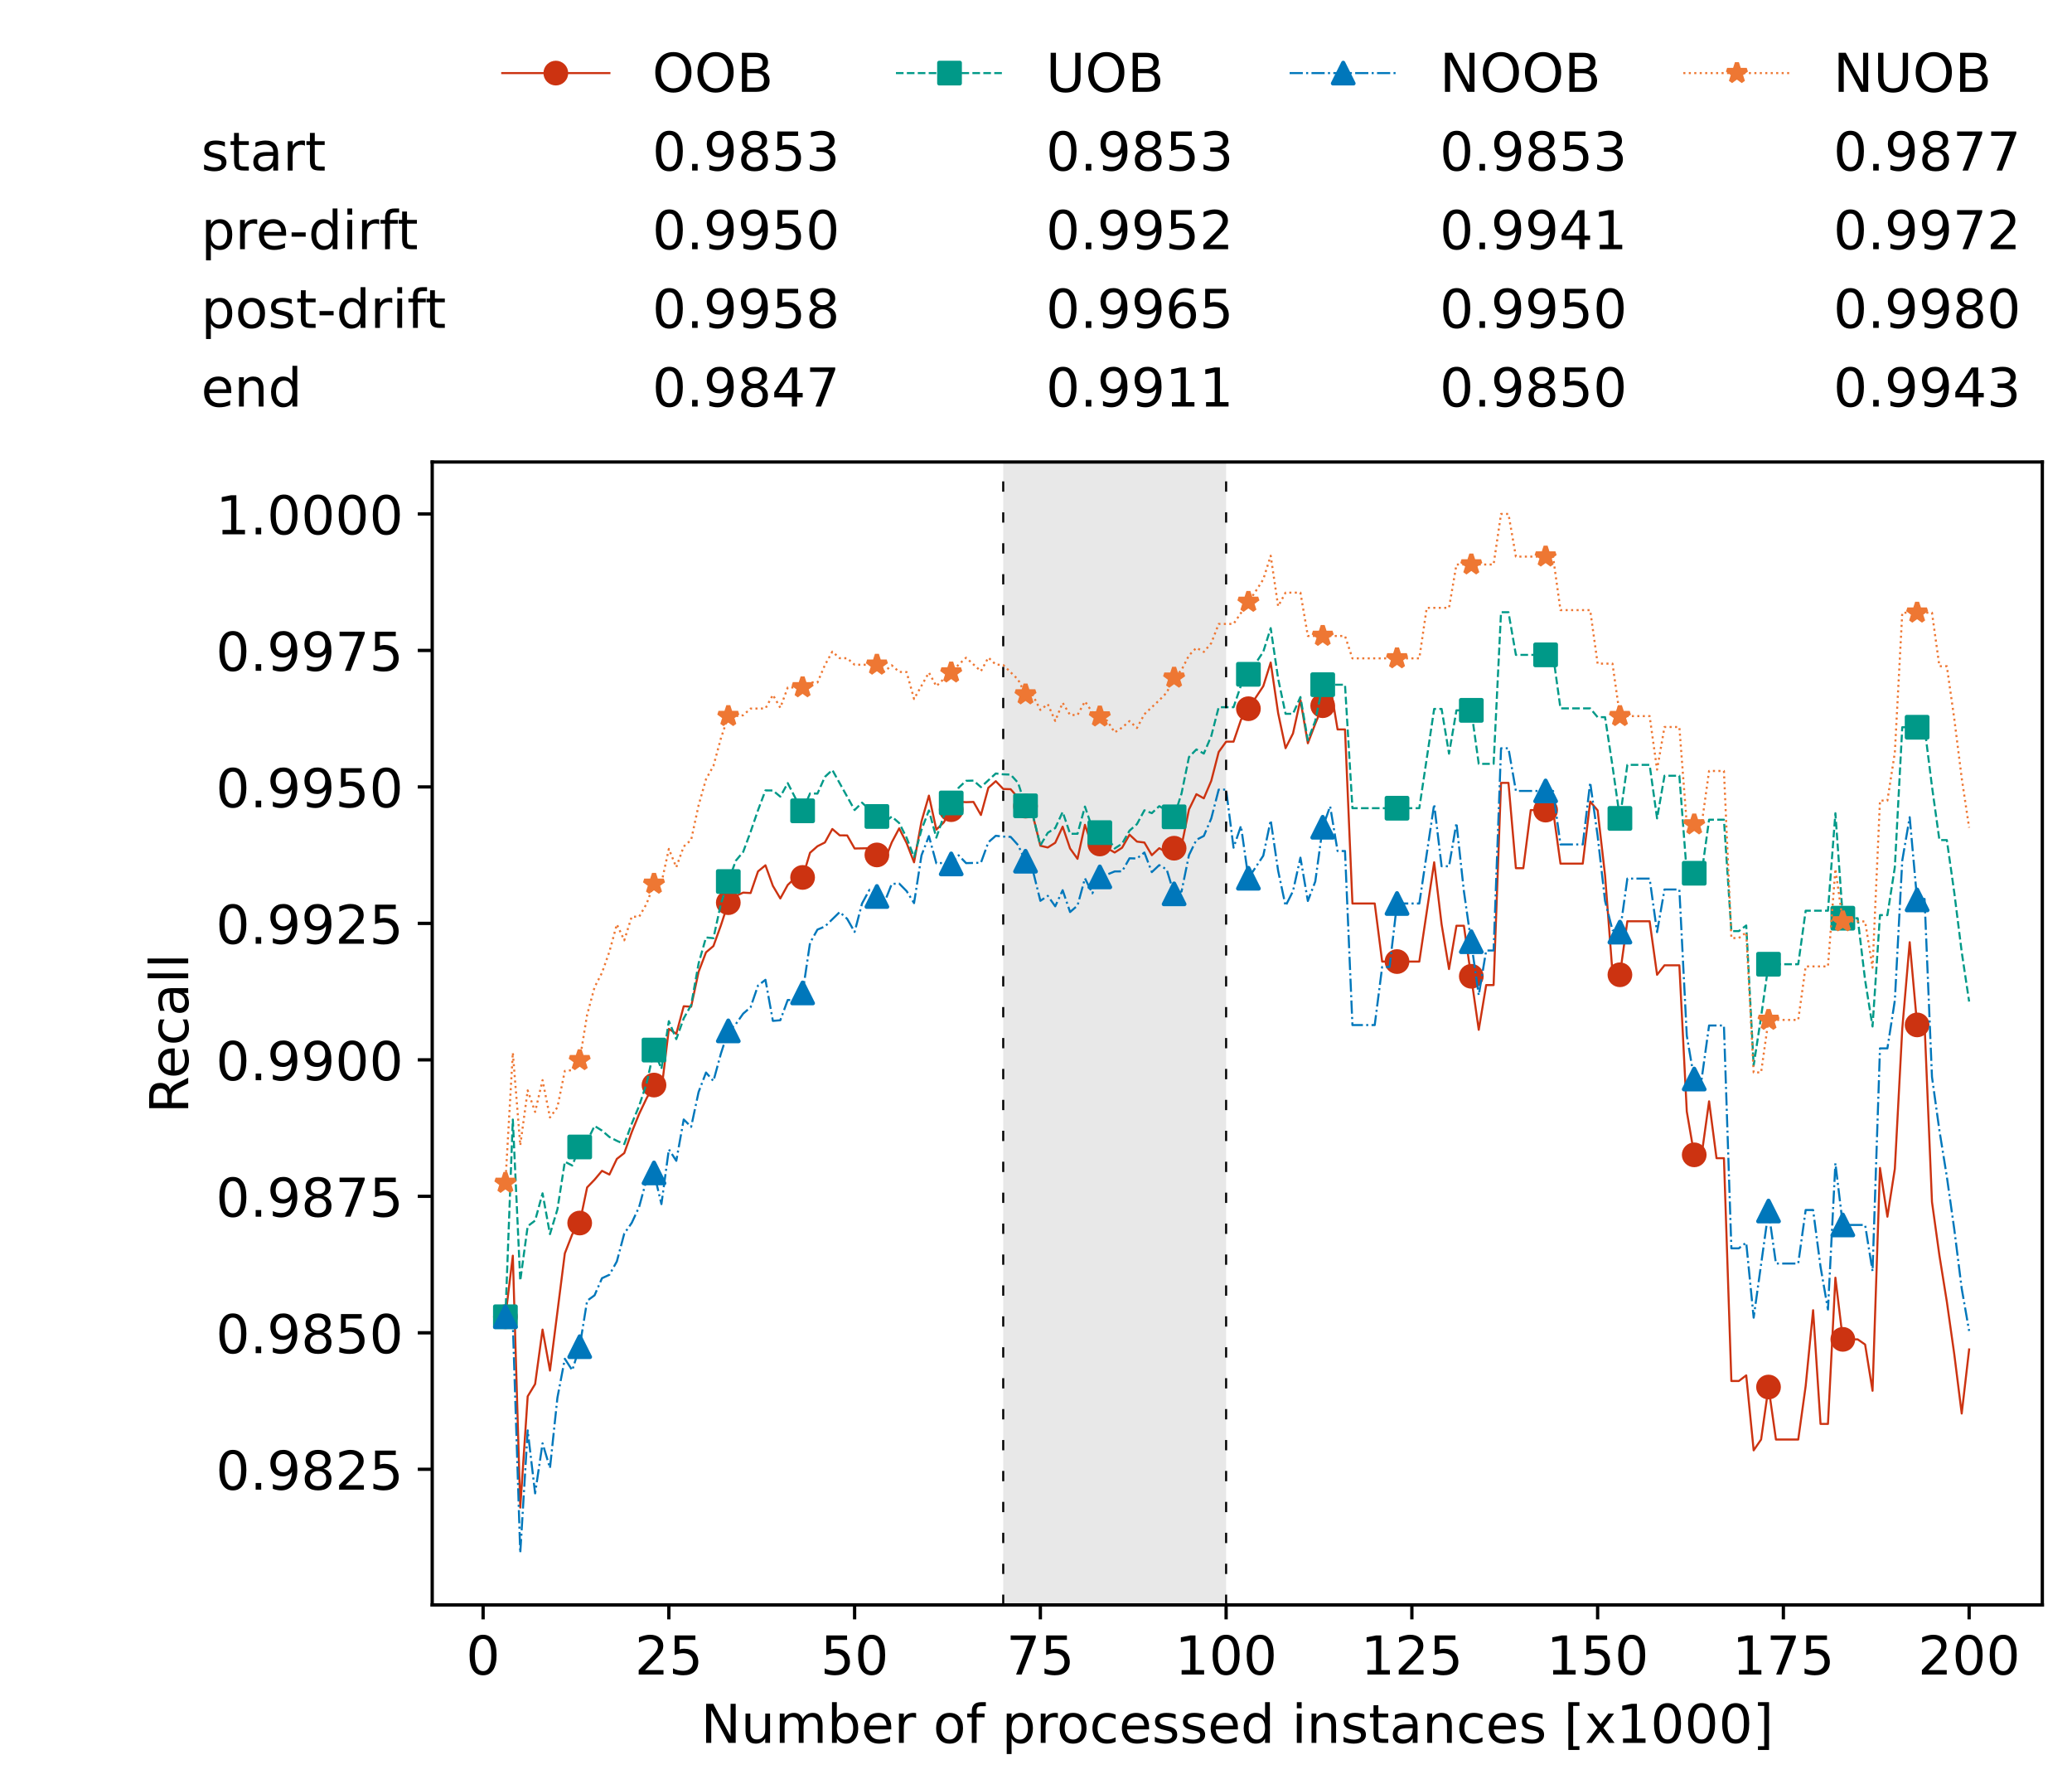<?xml version="1.0" encoding="utf-8" standalone="no"?>
<!DOCTYPE svg PUBLIC "-//W3C//DTD SVG 1.1//EN"
  "http://www.w3.org/Graphics/SVG/1.1/DTD/svg11.dtd">
<!-- Created with matplotlib (https://matplotlib.org/) -->
<svg height="432.615pt" version="1.1" viewBox="0 0 502.65 432.615" width="502.65pt" xmlns="http://www.w3.org/2000/svg" xmlns:xlink="http://www.w3.org/1999/xlink">
 <defs>
  <style type="text/css">*{stroke-linecap:butt;stroke-linejoin:round;}</style>
 </defs>
 <g id="figure_1">
  <g id="patch_1">
   <path d="M 0 432.615 
L 502.65 432.615 
L 502.65 0 
L 0 0 
z
" style="fill:#ffffff;"/>
  </g>
  <g id="axes_1">
   <g id="patch_2">
    <path d="M 104.85 389.252 
L 495.45 389.252 
L 495.45 112.052 
L 104.85 112.052 
z
" style="fill:#ffffff;"/>
   </g>
   <g id="patch_3">
    <path clip-path="url(#p3a08c91609)" d="M 297.446 389.252 
L 297.446 112.052 
L 243.372 112.052 
L 243.372 389.252 
z
" style="fill:#d3d3d3;opacity:0.5;"/>
   </g>
   <g id="matplotlib.axis_1">
    <g id="xtick_1">
     <g id="line2d_1">
      <defs>
       <path d="M 0 0 
L 0 3.5 
" id="mb71bdc2d16" style="stroke:#000000;stroke-width:0.8;"/>
      </defs>
      <g>
       <use style="stroke:#000000;stroke-width:0.8;" x="117.197" xlink:href="#mb71bdc2d16" y="389.252"/>
      </g>
     </g>
     <g id="text_1">
      <!-- 0 -->
      <g transform="translate(113.061 406.13)scale(0.13 -0.13)">
       <defs>
        <path d="M 31.781 66.406 
Q 24.172 66.406 20.328 58.906 
Q 16.5 51.422 16.5 36.375 
Q 16.5 21.391 20.328 13.891 
Q 24.172 6.391 31.781 6.391 
Q 39.453 6.391 43.281 13.891 
Q 47.125 21.391 47.125 36.375 
Q 47.125 51.422 43.281 58.906 
Q 39.453 66.406 31.781 66.406 
z
M 31.781 74.219 
Q 44.047 74.219 50.516 64.516 
Q 56.984 54.828 56.984 36.375 
Q 56.984 17.969 50.516 8.266 
Q 44.047 -1.422 31.781 -1.422 
Q 19.531 -1.422 13.062 8.266 
Q 6.594 17.969 6.594 36.375 
Q 6.594 54.828 13.062 64.516 
Q 19.531 74.219 31.781 74.219 
z
" id="DejaVuSans-48"/>
       </defs>
       <use xlink:href="#DejaVuSans-48"/>
      </g>
     </g>
    </g>
    <g id="xtick_2">
     <g id="line2d_2">
      <g>
       <use style="stroke:#000000;stroke-width:0.8;" x="162.259" xlink:href="#mb71bdc2d16" y="389.252"/>
      </g>
     </g>
     <g id="text_2">
      <!-- 25 -->
      <g transform="translate(153.988 406.13)scale(0.13 -0.13)">
       <defs>
        <path d="M 19.188 8.297 
L 53.609 8.297 
L 53.609 0 
L 7.328 0 
L 7.328 8.297 
Q 12.938 14.109 22.625 23.891 
Q 32.328 33.688 34.812 36.531 
Q 39.547 41.844 41.422 45.531 
Q 43.312 49.219 43.312 52.781 
Q 43.312 58.594 39.234 62.25 
Q 35.156 65.922 28.609 65.922 
Q 23.969 65.922 18.812 64.312 
Q 13.672 62.703 7.812 59.422 
L 7.812 69.391 
Q 13.766 71.781 18.938 73 
Q 24.125 74.219 28.422 74.219 
Q 39.75 74.219 46.484 68.547 
Q 53.219 62.891 53.219 53.422 
Q 53.219 48.922 51.531 44.891 
Q 49.859 40.875 45.406 35.406 
Q 44.188 33.984 37.641 27.219 
Q 31.109 20.453 19.188 8.297 
z
" id="DejaVuSans-50"/>
        <path d="M 10.797 72.906 
L 49.516 72.906 
L 49.516 64.594 
L 19.828 64.594 
L 19.828 46.734 
Q 21.969 47.469 24.109 47.828 
Q 26.266 48.188 28.422 48.188 
Q 40.625 48.188 47.75 41.5 
Q 54.891 34.812 54.891 23.391 
Q 54.891 11.625 47.562 5.094 
Q 40.234 -1.422 26.906 -1.422 
Q 22.312 -1.422 17.547 -0.641 
Q 12.797 0.141 7.719 1.703 
L 7.719 11.625 
Q 12.109 9.234 16.797 8.062 
Q 21.484 6.891 26.703 6.891 
Q 35.156 6.891 40.078 11.328 
Q 45.016 15.766 45.016 23.391 
Q 45.016 31 40.078 35.438 
Q 35.156 39.891 26.703 39.891 
Q 22.75 39.891 18.812 39.016 
Q 14.891 38.141 10.797 36.281 
z
" id="DejaVuSans-53"/>
       </defs>
       <use xlink:href="#DejaVuSans-50"/>
       <use x="63.623" xlink:href="#DejaVuSans-53"/>
      </g>
     </g>
    </g>
    <g id="xtick_3">
     <g id="line2d_3">
      <g>
       <use style="stroke:#000000;stroke-width:0.8;" x="207.322" xlink:href="#mb71bdc2d16" y="389.252"/>
      </g>
     </g>
     <g id="text_3">
      <!-- 50 -->
      <g transform="translate(199.05 406.13)scale(0.13 -0.13)">
       <use xlink:href="#DejaVuSans-53"/>
       <use x="63.623" xlink:href="#DejaVuSans-48"/>
      </g>
     </g>
    </g>
    <g id="xtick_4">
     <g id="line2d_4">
      <g>
       <use style="stroke:#000000;stroke-width:0.8;" x="252.384" xlink:href="#mb71bdc2d16" y="389.252"/>
      </g>
     </g>
     <g id="text_4">
      <!-- 75 -->
      <g transform="translate(244.113 406.13)scale(0.13 -0.13)">
       <defs>
        <path d="M 8.203 72.906 
L 55.078 72.906 
L 55.078 68.703 
L 28.609 0 
L 18.312 0 
L 43.219 64.594 
L 8.203 64.594 
z
" id="DejaVuSans-55"/>
       </defs>
       <use xlink:href="#DejaVuSans-55"/>
       <use x="63.623" xlink:href="#DejaVuSans-53"/>
      </g>
     </g>
    </g>
    <g id="xtick_5">
     <g id="line2d_5">
      <g>
       <use style="stroke:#000000;stroke-width:0.8;" x="297.446" xlink:href="#mb71bdc2d16" y="389.252"/>
      </g>
     </g>
     <g id="text_5">
      <!-- 100 -->
      <g transform="translate(285.039 406.13)scale(0.13 -0.13)">
       <defs>
        <path d="M 12.406 8.297 
L 28.516 8.297 
L 28.516 63.922 
L 10.984 60.406 
L 10.984 69.391 
L 28.422 72.906 
L 38.281 72.906 
L 38.281 8.297 
L 54.391 8.297 
L 54.391 0 
L 12.406 0 
z
" id="DejaVuSans-49"/>
       </defs>
       <use xlink:href="#DejaVuSans-49"/>
       <use x="63.623" xlink:href="#DejaVuSans-48"/>
       <use x="127.246" xlink:href="#DejaVuSans-48"/>
      </g>
     </g>
    </g>
    <g id="xtick_6">
     <g id="line2d_6">
      <g>
       <use style="stroke:#000000;stroke-width:0.8;" x="342.509" xlink:href="#mb71bdc2d16" y="389.252"/>
      </g>
     </g>
     <g id="text_6">
      <!-- 125 -->
      <g transform="translate(330.102 406.13)scale(0.13 -0.13)">
       <use xlink:href="#DejaVuSans-49"/>
       <use x="63.623" xlink:href="#DejaVuSans-50"/>
       <use x="127.246" xlink:href="#DejaVuSans-53"/>
      </g>
     </g>
    </g>
    <g id="xtick_7">
     <g id="line2d_7">
      <g>
       <use style="stroke:#000000;stroke-width:0.8;" x="387.571" xlink:href="#mb71bdc2d16" y="389.252"/>
      </g>
     </g>
     <g id="text_7">
      <!-- 150 -->
      <g transform="translate(375.164 406.13)scale(0.13 -0.13)">
       <use xlink:href="#DejaVuSans-49"/>
       <use x="63.623" xlink:href="#DejaVuSans-53"/>
       <use x="127.246" xlink:href="#DejaVuSans-48"/>
      </g>
     </g>
    </g>
    <g id="xtick_8">
     <g id="line2d_8">
      <g>
       <use style="stroke:#000000;stroke-width:0.8;" x="432.633" xlink:href="#mb71bdc2d16" y="389.252"/>
      </g>
     </g>
     <g id="text_8">
      <!-- 175 -->
      <g transform="translate(420.226 406.13)scale(0.13 -0.13)">
       <use xlink:href="#DejaVuSans-49"/>
       <use x="63.623" xlink:href="#DejaVuSans-55"/>
       <use x="127.246" xlink:href="#DejaVuSans-53"/>
      </g>
     </g>
    </g>
    <g id="xtick_9">
     <g id="line2d_9">
      <g>
       <use style="stroke:#000000;stroke-width:0.8;" x="477.695" xlink:href="#mb71bdc2d16" y="389.252"/>
      </g>
     </g>
     <g id="text_9">
      <!-- 200 -->
      <g transform="translate(465.289 406.13)scale(0.13 -0.13)">
       <use xlink:href="#DejaVuSans-50"/>
       <use x="63.623" xlink:href="#DejaVuSans-48"/>
       <use x="127.246" xlink:href="#DejaVuSans-48"/>
      </g>
     </g>
    </g>
    <g id="text_10">
     <!-- Number of processed instances [x1000] -->
     <g transform="translate(170.025 422.711)scale(0.13 -0.13)">
      <defs>
       <path d="M 9.812 72.906 
L 23.094 72.906 
L 55.422 11.922 
L 55.422 72.906 
L 64.984 72.906 
L 64.984 0 
L 51.703 0 
L 19.391 60.984 
L 19.391 0 
L 9.812 0 
z
" id="DejaVuSans-78"/>
       <path d="M 8.5 21.578 
L 8.5 54.688 
L 17.484 54.688 
L 17.484 21.922 
Q 17.484 14.156 20.5 10.266 
Q 23.531 6.391 29.594 6.391 
Q 36.859 6.391 41.078 11.031 
Q 45.312 15.672 45.312 23.688 
L 45.312 54.688 
L 54.297 54.688 
L 54.297 0 
L 45.312 0 
L 45.312 8.406 
Q 42.047 3.422 37.719 1 
Q 33.406 -1.422 27.688 -1.422 
Q 18.266 -1.422 13.375 4.438 
Q 8.5 10.297 8.5 21.578 
z
M 31.109 56 
z
" id="DejaVuSans-117"/>
       <path d="M 52 44.188 
Q 55.375 50.25 60.062 53.125 
Q 64.75 56 71.094 56 
Q 79.641 56 84.281 50.016 
Q 88.922 44.047 88.922 33.016 
L 88.922 0 
L 79.891 0 
L 79.891 32.719 
Q 79.891 40.578 77.094 44.375 
Q 74.312 48.188 68.609 48.188 
Q 61.625 48.188 57.562 43.547 
Q 53.516 38.922 53.516 30.906 
L 53.516 0 
L 44.484 0 
L 44.484 32.719 
Q 44.484 40.625 41.703 44.406 
Q 38.922 48.188 33.109 48.188 
Q 26.219 48.188 22.156 43.531 
Q 18.109 38.875 18.109 30.906 
L 18.109 0 
L 9.078 0 
L 9.078 54.688 
L 18.109 54.688 
L 18.109 46.188 
Q 21.188 51.219 25.484 53.609 
Q 29.781 56 35.688 56 
Q 41.656 56 45.828 52.969 
Q 50 49.953 52 44.188 
z
" id="DejaVuSans-109"/>
       <path d="M 48.688 27.297 
Q 48.688 37.203 44.609 42.844 
Q 40.531 48.484 33.406 48.484 
Q 26.266 48.484 22.188 42.844 
Q 18.109 37.203 18.109 27.297 
Q 18.109 17.391 22.188 11.75 
Q 26.266 6.109 33.406 6.109 
Q 40.531 6.109 44.609 11.75 
Q 48.688 17.391 48.688 27.297 
z
M 18.109 46.391 
Q 20.953 51.266 25.266 53.625 
Q 29.594 56 35.594 56 
Q 45.562 56 51.781 48.094 
Q 58.016 40.188 58.016 27.297 
Q 58.016 14.406 51.781 6.484 
Q 45.562 -1.422 35.594 -1.422 
Q 29.594 -1.422 25.266 0.953 
Q 20.953 3.328 18.109 8.203 
L 18.109 0 
L 9.078 0 
L 9.078 75.984 
L 18.109 75.984 
z
" id="DejaVuSans-98"/>
       <path d="M 56.203 29.594 
L 56.203 25.203 
L 14.891 25.203 
Q 15.484 15.922 20.484 11.062 
Q 25.484 6.203 34.422 6.203 
Q 39.594 6.203 44.453 7.469 
Q 49.312 8.734 54.109 11.281 
L 54.109 2.781 
Q 49.266 0.734 44.188 -0.344 
Q 39.109 -1.422 33.891 -1.422 
Q 20.797 -1.422 13.156 6.188 
Q 5.516 13.812 5.516 26.812 
Q 5.516 40.234 12.766 48.109 
Q 20.016 56 32.328 56 
Q 43.359 56 49.781 48.891 
Q 56.203 41.797 56.203 29.594 
z
M 47.219 32.234 
Q 47.125 39.594 43.094 43.984 
Q 39.062 48.391 32.422 48.391 
Q 24.906 48.391 20.391 44.141 
Q 15.875 39.891 15.188 32.172 
z
" id="DejaVuSans-101"/>
       <path d="M 41.109 46.297 
Q 39.594 47.172 37.812 47.578 
Q 36.031 48 33.891 48 
Q 26.266 48 22.188 43.047 
Q 18.109 38.094 18.109 28.812 
L 18.109 0 
L 9.078 0 
L 9.078 54.688 
L 18.109 54.688 
L 18.109 46.188 
Q 20.953 51.172 25.484 53.578 
Q 30.031 56 36.531 56 
Q 37.453 56 38.578 55.875 
Q 39.703 55.766 41.062 55.516 
z
" id="DejaVuSans-114"/>
       <path id="DejaVuSans-32"/>
       <path d="M 30.609 48.391 
Q 23.391 48.391 19.188 42.75 
Q 14.984 37.109 14.984 27.297 
Q 14.984 17.484 19.156 11.844 
Q 23.344 6.203 30.609 6.203 
Q 37.797 6.203 41.984 11.859 
Q 46.188 17.531 46.188 27.297 
Q 46.188 37.016 41.984 42.703 
Q 37.797 48.391 30.609 48.391 
z
M 30.609 56 
Q 42.328 56 49.016 48.375 
Q 55.719 40.766 55.719 27.297 
Q 55.719 13.875 49.016 6.219 
Q 42.328 -1.422 30.609 -1.422 
Q 18.844 -1.422 12.172 6.219 
Q 5.516 13.875 5.516 27.297 
Q 5.516 40.766 12.172 48.375 
Q 18.844 56 30.609 56 
z
" id="DejaVuSans-111"/>
       <path d="M 37.109 75.984 
L 37.109 68.5 
L 28.516 68.5 
Q 23.688 68.5 21.797 66.547 
Q 19.922 64.594 19.922 59.516 
L 19.922 54.688 
L 34.719 54.688 
L 34.719 47.703 
L 19.922 47.703 
L 19.922 0 
L 10.891 0 
L 10.891 47.703 
L 2.297 47.703 
L 2.297 54.688 
L 10.891 54.688 
L 10.891 58.5 
Q 10.891 67.625 15.141 71.797 
Q 19.391 75.984 28.609 75.984 
z
" id="DejaVuSans-102"/>
       <path d="M 18.109 8.203 
L 18.109 -20.797 
L 9.078 -20.797 
L 9.078 54.688 
L 18.109 54.688 
L 18.109 46.391 
Q 20.953 51.266 25.266 53.625 
Q 29.594 56 35.594 56 
Q 45.562 56 51.781 48.094 
Q 58.016 40.188 58.016 27.297 
Q 58.016 14.406 51.781 6.484 
Q 45.562 -1.422 35.594 -1.422 
Q 29.594 -1.422 25.266 0.953 
Q 20.953 3.328 18.109 8.203 
z
M 48.688 27.297 
Q 48.688 37.203 44.609 42.844 
Q 40.531 48.484 33.406 48.484 
Q 26.266 48.484 22.188 42.844 
Q 18.109 37.203 18.109 27.297 
Q 18.109 17.391 22.188 11.75 
Q 26.266 6.109 33.406 6.109 
Q 40.531 6.109 44.609 11.75 
Q 48.688 17.391 48.688 27.297 
z
" id="DejaVuSans-112"/>
       <path d="M 48.781 52.594 
L 48.781 44.188 
Q 44.969 46.297 41.141 47.344 
Q 37.312 48.391 33.406 48.391 
Q 24.656 48.391 19.812 42.844 
Q 14.984 37.312 14.984 27.297 
Q 14.984 17.281 19.812 11.734 
Q 24.656 6.203 33.406 6.203 
Q 37.312 6.203 41.141 7.25 
Q 44.969 8.297 48.781 10.406 
L 48.781 2.094 
Q 45.016 0.344 40.984 -0.531 
Q 36.969 -1.422 32.422 -1.422 
Q 20.062 -1.422 12.781 6.344 
Q 5.516 14.109 5.516 27.297 
Q 5.516 40.672 12.859 48.328 
Q 20.219 56 33.016 56 
Q 37.156 56 41.109 55.141 
Q 45.062 54.297 48.781 52.594 
z
" id="DejaVuSans-99"/>
       <path d="M 44.281 53.078 
L 44.281 44.578 
Q 40.484 46.531 36.375 47.5 
Q 32.281 48.484 27.875 48.484 
Q 21.188 48.484 17.844 46.438 
Q 14.5 44.391 14.5 40.281 
Q 14.5 37.156 16.891 35.375 
Q 19.281 33.594 26.516 31.984 
L 29.594 31.297 
Q 39.156 29.25 43.188 25.516 
Q 47.219 21.781 47.219 15.094 
Q 47.219 7.469 41.188 3.016 
Q 35.156 -1.422 24.609 -1.422 
Q 20.219 -1.422 15.453 -0.562 
Q 10.688 0.297 5.422 2 
L 5.422 11.281 
Q 10.406 8.688 15.234 7.391 
Q 20.062 6.109 24.812 6.109 
Q 31.156 6.109 34.562 8.281 
Q 37.984 10.453 37.984 14.406 
Q 37.984 18.062 35.516 20.016 
Q 33.062 21.969 24.703 23.781 
L 21.578 24.516 
Q 13.234 26.266 9.516 29.906 
Q 5.812 33.547 5.812 39.891 
Q 5.812 47.609 11.281 51.797 
Q 16.75 56 26.812 56 
Q 31.781 56 36.172 55.266 
Q 40.578 54.547 44.281 53.078 
z
" id="DejaVuSans-115"/>
       <path d="M 45.406 46.391 
L 45.406 75.984 
L 54.391 75.984 
L 54.391 0 
L 45.406 0 
L 45.406 8.203 
Q 42.578 3.328 38.25 0.953 
Q 33.938 -1.422 27.875 -1.422 
Q 17.969 -1.422 11.734 6.484 
Q 5.516 14.406 5.516 27.297 
Q 5.516 40.188 11.734 48.094 
Q 17.969 56 27.875 56 
Q 33.938 56 38.25 53.625 
Q 42.578 51.266 45.406 46.391 
z
M 14.797 27.297 
Q 14.797 17.391 18.875 11.75 
Q 22.953 6.109 30.078 6.109 
Q 37.203 6.109 41.297 11.75 
Q 45.406 17.391 45.406 27.297 
Q 45.406 37.203 41.297 42.844 
Q 37.203 48.484 30.078 48.484 
Q 22.953 48.484 18.875 42.844 
Q 14.797 37.203 14.797 27.297 
z
" id="DejaVuSans-100"/>
       <path d="M 9.422 54.688 
L 18.406 54.688 
L 18.406 0 
L 9.422 0 
z
M 9.422 75.984 
L 18.406 75.984 
L 18.406 64.594 
L 9.422 64.594 
z
" id="DejaVuSans-105"/>
       <path d="M 54.891 33.016 
L 54.891 0 
L 45.906 0 
L 45.906 32.719 
Q 45.906 40.484 42.875 44.328 
Q 39.844 48.188 33.797 48.188 
Q 26.516 48.188 22.312 43.547 
Q 18.109 38.922 18.109 30.906 
L 18.109 0 
L 9.078 0 
L 9.078 54.688 
L 18.109 54.688 
L 18.109 46.188 
Q 21.344 51.125 25.703 53.562 
Q 30.078 56 35.797 56 
Q 45.219 56 50.047 50.172 
Q 54.891 44.344 54.891 33.016 
z
" id="DejaVuSans-110"/>
       <path d="M 18.312 70.219 
L 18.312 54.688 
L 36.812 54.688 
L 36.812 47.703 
L 18.312 47.703 
L 18.312 18.016 
Q 18.312 11.328 20.141 9.422 
Q 21.969 7.516 27.594 7.516 
L 36.812 7.516 
L 36.812 0 
L 27.594 0 
Q 17.188 0 13.234 3.875 
Q 9.281 7.766 9.281 18.016 
L 9.281 47.703 
L 2.688 47.703 
L 2.688 54.688 
L 9.281 54.688 
L 9.281 70.219 
z
" id="DejaVuSans-116"/>
       <path d="M 34.281 27.484 
Q 23.391 27.484 19.188 25 
Q 14.984 22.516 14.984 16.5 
Q 14.984 11.719 18.141 8.906 
Q 21.297 6.109 26.703 6.109 
Q 34.188 6.109 38.703 11.406 
Q 43.219 16.703 43.219 25.484 
L 43.219 27.484 
z
M 52.203 31.203 
L 52.203 0 
L 43.219 0 
L 43.219 8.297 
Q 40.141 3.328 35.547 0.953 
Q 30.953 -1.422 24.312 -1.422 
Q 15.922 -1.422 10.953 3.297 
Q 6 8.016 6 15.922 
Q 6 25.141 12.172 29.828 
Q 18.359 34.516 30.609 34.516 
L 43.219 34.516 
L 43.219 35.406 
Q 43.219 41.609 39.141 45 
Q 35.062 48.391 27.688 48.391 
Q 23 48.391 18.547 47.266 
Q 14.109 46.141 10.016 43.891 
L 10.016 52.203 
Q 14.938 54.109 19.578 55.047 
Q 24.219 56 28.609 56 
Q 40.484 56 46.344 49.844 
Q 52.203 43.703 52.203 31.203 
z
" id="DejaVuSans-97"/>
       <path d="M 8.594 75.984 
L 29.297 75.984 
L 29.297 69 
L 17.578 69 
L 17.578 -6.203 
L 29.297 -6.203 
L 29.297 -13.188 
L 8.594 -13.188 
z
" id="DejaVuSans-91"/>
       <path d="M 54.891 54.688 
L 35.109 28.078 
L 55.906 0 
L 45.312 0 
L 29.391 21.484 
L 13.484 0 
L 2.875 0 
L 24.125 28.609 
L 4.688 54.688 
L 15.281 54.688 
L 29.781 35.203 
L 44.281 54.688 
z
" id="DejaVuSans-120"/>
       <path d="M 30.422 75.984 
L 30.422 -13.188 
L 9.719 -13.188 
L 9.719 -6.203 
L 21.391 -6.203 
L 21.391 69 
L 9.719 69 
L 9.719 75.984 
z
" id="DejaVuSans-93"/>
      </defs>
      <use xlink:href="#DejaVuSans-78"/>
      <use x="74.805" xlink:href="#DejaVuSans-117"/>
      <use x="138.184" xlink:href="#DejaVuSans-109"/>
      <use x="235.596" xlink:href="#DejaVuSans-98"/>
      <use x="299.072" xlink:href="#DejaVuSans-101"/>
      <use x="360.596" xlink:href="#DejaVuSans-114"/>
      <use x="401.709" xlink:href="#DejaVuSans-32"/>
      <use x="433.496" xlink:href="#DejaVuSans-111"/>
      <use x="494.678" xlink:href="#DejaVuSans-102"/>
      <use x="529.883" xlink:href="#DejaVuSans-32"/>
      <use x="561.67" xlink:href="#DejaVuSans-112"/>
      <use x="625.146" xlink:href="#DejaVuSans-114"/>
      <use x="664.01" xlink:href="#DejaVuSans-111"/>
      <use x="725.191" xlink:href="#DejaVuSans-99"/>
      <use x="780.172" xlink:href="#DejaVuSans-101"/>
      <use x="841.695" xlink:href="#DejaVuSans-115"/>
      <use x="893.795" xlink:href="#DejaVuSans-115"/>
      <use x="945.895" xlink:href="#DejaVuSans-101"/>
      <use x="1007.418" xlink:href="#DejaVuSans-100"/>
      <use x="1070.895" xlink:href="#DejaVuSans-32"/>
      <use x="1102.682" xlink:href="#DejaVuSans-105"/>
      <use x="1130.465" xlink:href="#DejaVuSans-110"/>
      <use x="1193.844" xlink:href="#DejaVuSans-115"/>
      <use x="1245.943" xlink:href="#DejaVuSans-116"/>
      <use x="1285.152" xlink:href="#DejaVuSans-97"/>
      <use x="1346.432" xlink:href="#DejaVuSans-110"/>
      <use x="1409.811" xlink:href="#DejaVuSans-99"/>
      <use x="1464.791" xlink:href="#DejaVuSans-101"/>
      <use x="1526.314" xlink:href="#DejaVuSans-115"/>
      <use x="1578.414" xlink:href="#DejaVuSans-32"/>
      <use x="1610.201" xlink:href="#DejaVuSans-91"/>
      <use x="1649.215" xlink:href="#DejaVuSans-120"/>
      <use x="1708.395" xlink:href="#DejaVuSans-49"/>
      <use x="1772.018" xlink:href="#DejaVuSans-48"/>
      <use x="1835.641" xlink:href="#DejaVuSans-48"/>
      <use x="1899.264" xlink:href="#DejaVuSans-48"/>
      <use x="1962.887" xlink:href="#DejaVuSans-93"/>
     </g>
    </g>
   </g>
   <g id="matplotlib.axis_2">
    <g id="ytick_1">
     <g id="line2d_10">
      <defs>
       <path d="M 0 0 
L -3.5 0 
" id="m5d3c3ff06a" style="stroke:#000000;stroke-width:0.8;"/>
      </defs>
      <g>
       <use style="stroke:#000000;stroke-width:0.8;" x="104.85" xlink:href="#m5d3c3ff06a" y="356.351"/>
      </g>
     </g>
     <g id="text_11">
      <!-- 0.9825 -->
      <g transform="translate(52.362 361.29)scale(0.13 -0.13)">
       <defs>
        <path d="M 10.688 12.406 
L 21 12.406 
L 21 0 
L 10.688 0 
z
" id="DejaVuSans-46"/>
        <path d="M 10.984 1.516 
L 10.984 10.5 
Q 14.703 8.734 18.5 7.812 
Q 22.312 6.891 25.984 6.891 
Q 35.75 6.891 40.891 13.453 
Q 46.047 20.016 46.781 33.406 
Q 43.953 29.203 39.594 26.953 
Q 35.25 24.703 29.984 24.703 
Q 19.047 24.703 12.672 31.312 
Q 6.297 37.938 6.297 49.422 
Q 6.297 60.641 12.938 67.422 
Q 19.578 74.219 30.609 74.219 
Q 43.266 74.219 49.922 64.516 
Q 56.594 54.828 56.594 36.375 
Q 56.594 19.141 48.406 8.859 
Q 40.234 -1.422 26.422 -1.422 
Q 22.703 -1.422 18.891 -0.688 
Q 15.094 0.047 10.984 1.516 
z
M 30.609 32.422 
Q 37.25 32.422 41.125 36.953 
Q 45.016 41.5 45.016 49.422 
Q 45.016 57.281 41.125 61.844 
Q 37.25 66.406 30.609 66.406 
Q 23.969 66.406 20.094 61.844 
Q 16.219 57.281 16.219 49.422 
Q 16.219 41.5 20.094 36.953 
Q 23.969 32.422 30.609 32.422 
z
" id="DejaVuSans-57"/>
        <path d="M 31.781 34.625 
Q 24.75 34.625 20.719 30.859 
Q 16.703 27.094 16.703 20.516 
Q 16.703 13.922 20.719 10.156 
Q 24.75 6.391 31.781 6.391 
Q 38.812 6.391 42.859 10.172 
Q 46.922 13.969 46.922 20.516 
Q 46.922 27.094 42.891 30.859 
Q 38.875 34.625 31.781 34.625 
z
M 21.922 38.812 
Q 15.578 40.375 12.031 44.719 
Q 8.5 49.078 8.5 55.328 
Q 8.5 64.062 14.719 69.141 
Q 20.953 74.219 31.781 74.219 
Q 42.672 74.219 48.875 69.141 
Q 55.078 64.062 55.078 55.328 
Q 55.078 49.078 51.531 44.719 
Q 48 40.375 41.703 38.812 
Q 48.828 37.156 52.797 32.312 
Q 56.781 27.484 56.781 20.516 
Q 56.781 9.906 50.312 4.234 
Q 43.844 -1.422 31.781 -1.422 
Q 19.734 -1.422 13.25 4.234 
Q 6.781 9.906 6.781 20.516 
Q 6.781 27.484 10.781 32.312 
Q 14.797 37.156 21.922 38.812 
z
M 18.312 54.391 
Q 18.312 48.734 21.844 45.562 
Q 25.391 42.391 31.781 42.391 
Q 38.141 42.391 41.719 45.562 
Q 45.312 48.734 45.312 54.391 
Q 45.312 60.062 41.719 63.234 
Q 38.141 66.406 31.781 66.406 
Q 25.391 66.406 21.844 63.234 
Q 18.312 60.062 18.312 54.391 
z
" id="DejaVuSans-56"/>
       </defs>
       <use xlink:href="#DejaVuSans-48"/>
       <use x="63.623" xlink:href="#DejaVuSans-46"/>
       <use x="95.41" xlink:href="#DejaVuSans-57"/>
       <use x="159.033" xlink:href="#DejaVuSans-56"/>
       <use x="222.656" xlink:href="#DejaVuSans-50"/>
       <use x="286.279" xlink:href="#DejaVuSans-53"/>
      </g>
     </g>
    </g>
    <g id="ytick_2">
     <g id="line2d_11">
      <g>
       <use style="stroke:#000000;stroke-width:0.8;" x="104.85" xlink:href="#m5d3c3ff06a" y="323.251"/>
      </g>
     </g>
     <g id="text_12">
      <!-- 0.9850 -->
      <g transform="translate(52.362 328.19)scale(0.13 -0.13)">
       <use xlink:href="#DejaVuSans-48"/>
       <use x="63.623" xlink:href="#DejaVuSans-46"/>
       <use x="95.41" xlink:href="#DejaVuSans-57"/>
       <use x="159.033" xlink:href="#DejaVuSans-56"/>
       <use x="222.656" xlink:href="#DejaVuSans-53"/>
       <use x="286.279" xlink:href="#DejaVuSans-48"/>
      </g>
     </g>
    </g>
    <g id="ytick_3">
     <g id="line2d_12">
      <g>
       <use style="stroke:#000000;stroke-width:0.8;" x="104.85" xlink:href="#m5d3c3ff06a" y="290.151"/>
      </g>
     </g>
     <g id="text_13">
      <!-- 0.9875 -->
      <g transform="translate(52.362 295.09)scale(0.13 -0.13)">
       <use xlink:href="#DejaVuSans-48"/>
       <use x="63.623" xlink:href="#DejaVuSans-46"/>
       <use x="95.41" xlink:href="#DejaVuSans-57"/>
       <use x="159.033" xlink:href="#DejaVuSans-56"/>
       <use x="222.656" xlink:href="#DejaVuSans-55"/>
       <use x="286.279" xlink:href="#DejaVuSans-53"/>
      </g>
     </g>
    </g>
    <g id="ytick_4">
     <g id="line2d_13">
      <g>
       <use style="stroke:#000000;stroke-width:0.8;" x="104.85" xlink:href="#m5d3c3ff06a" y="257.051"/>
      </g>
     </g>
     <g id="text_14">
      <!-- 0.9900 -->
      <g transform="translate(52.362 261.99)scale(0.13 -0.13)">
       <use xlink:href="#DejaVuSans-48"/>
       <use x="63.623" xlink:href="#DejaVuSans-46"/>
       <use x="95.41" xlink:href="#DejaVuSans-57"/>
       <use x="159.033" xlink:href="#DejaVuSans-57"/>
       <use x="222.656" xlink:href="#DejaVuSans-48"/>
       <use x="286.279" xlink:href="#DejaVuSans-48"/>
      </g>
     </g>
    </g>
    <g id="ytick_5">
     <g id="line2d_14">
      <g>
       <use style="stroke:#000000;stroke-width:0.8;" x="104.85" xlink:href="#m5d3c3ff06a" y="223.951"/>
      </g>
     </g>
     <g id="text_15">
      <!-- 0.9925 -->
      <g transform="translate(52.362 228.89)scale(0.13 -0.13)">
       <use xlink:href="#DejaVuSans-48"/>
       <use x="63.623" xlink:href="#DejaVuSans-46"/>
       <use x="95.41" xlink:href="#DejaVuSans-57"/>
       <use x="159.033" xlink:href="#DejaVuSans-57"/>
       <use x="222.656" xlink:href="#DejaVuSans-50"/>
       <use x="286.279" xlink:href="#DejaVuSans-53"/>
      </g>
     </g>
    </g>
    <g id="ytick_6">
     <g id="line2d_15">
      <g>
       <use style="stroke:#000000;stroke-width:0.8;" x="104.85" xlink:href="#m5d3c3ff06a" y="190.852"/>
      </g>
     </g>
     <g id="text_16">
      <!-- 0.9950 -->
      <g transform="translate(52.362 195.791)scale(0.13 -0.13)">
       <use xlink:href="#DejaVuSans-48"/>
       <use x="63.623" xlink:href="#DejaVuSans-46"/>
       <use x="95.41" xlink:href="#DejaVuSans-57"/>
       <use x="159.033" xlink:href="#DejaVuSans-57"/>
       <use x="222.656" xlink:href="#DejaVuSans-53"/>
       <use x="286.279" xlink:href="#DejaVuSans-48"/>
      </g>
     </g>
    </g>
    <g id="ytick_7">
     <g id="line2d_16">
      <g>
       <use style="stroke:#000000;stroke-width:0.8;" x="104.85" xlink:href="#m5d3c3ff06a" y="157.752"/>
      </g>
     </g>
     <g id="text_17">
      <!-- 0.9975 -->
      <g transform="translate(52.362 162.691)scale(0.13 -0.13)">
       <use xlink:href="#DejaVuSans-48"/>
       <use x="63.623" xlink:href="#DejaVuSans-46"/>
       <use x="95.41" xlink:href="#DejaVuSans-57"/>
       <use x="159.033" xlink:href="#DejaVuSans-57"/>
       <use x="222.656" xlink:href="#DejaVuSans-55"/>
       <use x="286.279" xlink:href="#DejaVuSans-53"/>
      </g>
     </g>
    </g>
    <g id="ytick_8">
     <g id="line2d_17">
      <g>
       <use style="stroke:#000000;stroke-width:0.8;" x="104.85" xlink:href="#m5d3c3ff06a" y="124.652"/>
      </g>
     </g>
     <g id="text_18">
      <!-- 1.0000 -->
      <g transform="translate(52.362 129.591)scale(0.13 -0.13)">
       <use xlink:href="#DejaVuSans-49"/>
       <use x="63.623" xlink:href="#DejaVuSans-46"/>
       <use x="95.41" xlink:href="#DejaVuSans-48"/>
       <use x="159.033" xlink:href="#DejaVuSans-48"/>
       <use x="222.656" xlink:href="#DejaVuSans-48"/>
       <use x="286.279" xlink:href="#DejaVuSans-48"/>
      </g>
     </g>
    </g>
    <g id="text_19">
     <!-- Recall -->
     <g transform="translate(45.659 270.044)rotate(-90)scale(0.13 -0.13)">
      <defs>
       <path d="M 44.391 34.188 
Q 47.562 33.109 50.562 29.594 
Q 53.562 26.078 56.594 19.922 
L 66.609 0 
L 56 0 
L 46.688 18.703 
Q 43.062 26.031 39.672 28.422 
Q 36.281 30.812 30.422 30.812 
L 19.672 30.812 
L 19.672 0 
L 9.812 0 
L 9.812 72.906 
L 32.078 72.906 
Q 44.578 72.906 50.734 67.672 
Q 56.891 62.453 56.891 51.906 
Q 56.891 45.016 53.688 40.469 
Q 50.484 35.938 44.391 34.188 
z
M 19.672 64.797 
L 19.672 38.922 
L 32.078 38.922 
Q 39.203 38.922 42.844 42.219 
Q 46.484 45.516 46.484 51.906 
Q 46.484 58.297 42.844 61.547 
Q 39.203 64.797 32.078 64.797 
z
" id="DejaVuSans-82"/>
       <path d="M 9.422 75.984 
L 18.406 75.984 
L 18.406 0 
L 9.422 0 
z
" id="DejaVuSans-108"/>
      </defs>
      <use xlink:href="#DejaVuSans-82"/>
      <use x="64.982" xlink:href="#DejaVuSans-101"/>
      <use x="126.506" xlink:href="#DejaVuSans-99"/>
      <use x="181.486" xlink:href="#DejaVuSans-97"/>
      <use x="242.766" xlink:href="#DejaVuSans-108"/>
      <use x="270.549" xlink:href="#DejaVuSans-108"/>
     </g>
    </g>
   </g>
   <g id="line2d_18"/>
   <g id="line2d_19"/>
   <g id="line2d_20"/>
   <g id="line2d_21"/>
   <g id="line2d_22"/>
   <g id="line2d_23">
    <path clip-path="url(#p3a08c91609)" d="M 122.605 319.357 
L 124.407 304.548 
L 126.21 365.646 
L 128.012 338.664 
L 129.815 335.681 
L 131.617 322.466 
L 133.419 332.417 
L 137.024 303.982 
L 138.827 299.355 
L 140.629 296.627 
L 142.432 287.983 
L 144.234 286.112 
L 146.037 283.966 
L 147.839 284.868 
L 149.642 281.076 
L 151.444 279.663 
L 153.247 274.613 
L 155.049 270.17 
L 156.852 266.378 
L 158.654 263.165 
L 160.457 264.436 
L 162.259 249.53 
L 164.062 250.739 
L 165.864 244.053 
L 167.667 244.153 
L 169.469 235.719 
L 171.272 230.968 
L 173.074 229.445 
L 174.877 224.459 
L 176.679 218.926 
L 178.482 217.313 
L 180.284 216.492 
L 182.087 216.591 
L 183.889 211.344 
L 185.692 209.86 
L 187.494 214.854 
L 189.297 217.908 
L 191.099 214.631 
L 192.902 212.903 
L 194.704 212.808 
L 196.507 206.823 
L 198.309 205.241 
L 200.112 204.329 
L 201.914 201.06 
L 203.717 202.607 
L 205.519 202.62 
L 207.322 205.787 
L 210.927 205.724 
L 214.532 208.868 
L 216.334 204.3 
L 218.137 200.907 
L 219.939 204.481 
L 221.742 209.14 
L 223.544 199.223 
L 225.347 192.963 
L 227.149 201.218 
L 228.952 199.462 
L 230.754 196.37 
L 232.557 194.444 
L 234.359 194.552 
L 236.162 194.498 
L 237.964 197.665 
L 239.767 191.062 
L 241.569 189.461 
L 243.372 191.347 
L 245.174 191.414 
L 248.779 195.511 
L 250.581 197.851 
L 252.384 205.116 
L 254.186 205.548 
L 255.989 204.403 
L 257.791 200.494 
L 259.594 205.79 
L 261.396 208.297 
L 263.199 200.043 
L 265.001 205.339 
L 266.804 204.695 
L 270.409 206.766 
L 272.211 205.602 
L 274.014 202.434 
L 275.816 204.114 
L 277.619 204.34 
L 279.421 207.409 
L 281.224 205.712 
L 283.026 206.763 
L 284.829 205.721 
L 286.631 205.155 
L 288.434 196.328 
L 290.236 192.619 
L 292.039 193.62 
L 293.841 189.377 
L 295.644 182.384 
L 297.446 179.876 
L 299.249 179.876 
L 301.051 174.58 
L 306.459 166.424 
L 308.261 160.692 
L 310.064 172.952 
L 311.866 181.463 
L 313.669 177.885 
L 315.471 169.762 
L 317.274 180.27 
L 319.076 175.541 
L 320.879 171.157 
L 322.681 166.065 
L 324.484 176.917 
L 326.286 176.917 
L 328.089 219.13 
L 333.496 219.13 
L 335.299 233.215 
L 344.311 233.215 
L 347.916 209.134 
L 349.719 224.179 
L 351.521 235.032 
L 353.324 224.524 
L 355.126 224.524 
L 358.731 249.764 
L 360.533 238.911 
L 362.336 238.911 
L 364.138 189.874 
L 365.941 189.874 
L 367.743 210.562 
L 369.546 210.562 
L 371.348 196.477 
L 376.756 196.477 
L 378.558 209.457 
L 383.966 209.457 
L 385.768 194.412 
L 387.571 196.539 
L 389.373 212.301 
L 391.176 235.944 
L 392.978 236.416 
L 394.781 223.435 
L 400.188 223.435 
L 401.991 236.416 
L 403.793 234.117 
L 407.398 234.117 
L 409.201 269.581 
L 411.003 280.089 
L 412.806 280.089 
L 414.608 267.109 
L 416.411 280.9 
L 418.213 280.9 
L 420.016 334.941 
L 421.818 334.941 
L 423.621 333.575 
L 425.423 351.761 
L 427.226 349.134 
L 429.028 336.404 
L 430.831 349.134 
L 436.238 349.134 
L 438.041 336.154 
L 439.843 317.765 
L 441.646 345.348 
L 443.448 345.348 
L 445.251 309.884 
L 447.053 324.838 
L 450.658 324.838 
L 452.461 326.092 
L 454.263 337.312 
L 456.066 283.271 
L 457.868 295.093 
L 459.671 283.479 
L 461.473 249.53 
L 463.276 228.514 
L 465.078 248.575 
L 466.881 248.335 
L 468.683 291.508 
L 470.485 304.489 
L 472.288 315.709 
L 474.09 328.44 
L 475.893 342.831 
L 477.695 327.284 
L 477.695 327.284 
" style="fill:none;stroke:#cc3311;stroke-linecap:square;stroke-width:0.5;"/>
    <defs>
     <path d="M 0 2.5 
C 0.663 2.5 1.299 2.237 1.768 1.768 
C 2.237 1.299 2.5 0.663 2.5 0 
C 2.5 -0.663 2.237 -1.299 1.768 -1.768 
C 1.299 -2.237 0.663 -2.5 0 -2.5 
C -0.663 -2.5 -1.299 -2.237 -1.768 -1.768 
C -2.237 -1.299 -2.5 -0.663 -2.5 0 
C -2.5 0.663 -2.237 1.299 -1.768 1.768 
C -1.299 2.237 -0.663 2.5 0 2.5 
z
" id="mb704bfe38d" style="stroke:#cc3311;"/>
    </defs>
    <g clip-path="url(#p3a08c91609)">
     <use style="fill:#cc3311;stroke:#cc3311;" x="122.605" xlink:href="#mb704bfe38d" y="319.357"/>
     <use style="fill:#cc3311;stroke:#cc3311;" x="140.629" xlink:href="#mb704bfe38d" y="296.627"/>
     <use style="fill:#cc3311;stroke:#cc3311;" x="158.654" xlink:href="#mb704bfe38d" y="263.165"/>
     <use style="fill:#cc3311;stroke:#cc3311;" x="176.679" xlink:href="#mb704bfe38d" y="218.926"/>
     <use style="fill:#cc3311;stroke:#cc3311;" x="194.704" xlink:href="#mb704bfe38d" y="212.808"/>
     <use style="fill:#cc3311;stroke:#cc3311;" x="212.729" xlink:href="#mb704bfe38d" y="207.349"/>
     <use style="fill:#cc3311;stroke:#cc3311;" x="230.754" xlink:href="#mb704bfe38d" y="196.37"/>
     <use style="fill:#cc3311;stroke:#cc3311;" x="248.779" xlink:href="#mb704bfe38d" y="195.511"/>
     <use style="fill:#cc3311;stroke:#cc3311;" x="266.804" xlink:href="#mb704bfe38d" y="204.695"/>
     <use style="fill:#cc3311;stroke:#cc3311;" x="284.829" xlink:href="#mb704bfe38d" y="205.721"/>
     <use style="fill:#cc3311;stroke:#cc3311;" x="302.854" xlink:href="#mb704bfe38d" y="171.889"/>
     <use style="fill:#cc3311;stroke:#cc3311;" x="320.879" xlink:href="#mb704bfe38d" y="171.157"/>
     <use style="fill:#cc3311;stroke:#cc3311;" x="338.904" xlink:href="#mb704bfe38d" y="233.215"/>
     <use style="fill:#cc3311;stroke:#cc3311;" x="356.928" xlink:href="#mb704bfe38d" y="236.783"/>
     <use style="fill:#cc3311;stroke:#cc3311;" x="374.953" xlink:href="#mb704bfe38d" y="196.477"/>
     <use style="fill:#cc3311;stroke:#cc3311;" x="392.978" xlink:href="#mb704bfe38d" y="236.416"/>
     <use style="fill:#cc3311;stroke:#cc3311;" x="411.003" xlink:href="#mb704bfe38d" y="280.089"/>
     <use style="fill:#cc3311;stroke:#cc3311;" x="429.028" xlink:href="#mb704bfe38d" y="336.404"/>
     <use style="fill:#cc3311;stroke:#cc3311;" x="447.053" xlink:href="#mb704bfe38d" y="324.838"/>
     <use style="fill:#cc3311;stroke:#cc3311;" x="465.078" xlink:href="#mb704bfe38d" y="248.575"/>
    </g>
   </g>
   <g id="line2d_24"/>
   <g id="line2d_25"/>
   <g id="line2d_26"/>
   <g id="line2d_27"/>
   <g id="line2d_28">
    <path clip-path="url(#p3a08c91609)" d="M 122.605 319.357 
L 124.407 271.53 
L 126.21 310.617 
L 128.012 297.392 
L 129.815 296.027 
L 131.617 289.421 
L 133.419 299.317 
L 135.222 293.321 
L 137.024 281.756 
L 138.827 282.679 
L 140.629 278.179 
L 142.432 276.759 
L 144.234 273.078 
L 146.037 274.209 
L 147.839 275.762 
L 149.642 276.687 
L 151.444 277.479 
L 153.247 272.551 
L 155.049 268.216 
L 156.852 262.78 
L 158.654 254.676 
L 160.457 259.248 
L 162.259 247.668 
L 164.062 252.022 
L 165.864 246.995 
L 167.667 243.751 
L 169.469 233.696 
L 171.272 227.361 
L 173.074 227.544 
L 174.877 219.228 
L 176.679 213.802 
L 178.482 208.776 
L 180.284 206.628 
L 182.087 201.75 
L 183.889 196.502 
L 185.692 191.7 
L 187.494 191.721 
L 189.297 193.21 
L 191.099 189.933 
L 192.902 193.458 
L 194.704 196.648 
L 196.507 192.433 
L 198.309 192.478 
L 200.112 188.421 
L 201.914 186.744 
L 207.322 196.461 
L 209.124 194.679 
L 212.729 198.022 
L 214.532 199.542 
L 216.334 198.038 
L 218.137 199.619 
L 219.939 203.192 
L 221.742 207.852 
L 223.544 201.253 
L 225.347 196.558 
L 227.149 203.162 
L 228.952 197.894 
L 230.754 194.741 
L 232.557 191.046 
L 234.359 189.374 
L 236.162 189.32 
L 237.964 190.896 
L 241.569 187.6 
L 243.372 187.801 
L 245.174 187.868 
L 246.976 189.866 
L 248.779 195.437 
L 250.581 197.777 
L 252.384 205.042 
L 254.186 201.981 
L 255.989 200.836 
L 257.791 196.927 
L 259.594 202.223 
L 261.396 202.223 
L 263.199 195.619 
L 265.001 200.915 
L 268.606 202.972 
L 270.409 205.789 
L 272.211 204.625 
L 274.014 201.458 
L 275.816 199.876 
L 277.619 196.524 
L 279.421 197.216 
L 281.224 195.519 
L 283.026 196.57 
L 284.829 198.103 
L 286.631 192.445 
L 288.434 183.618 
L 290.236 181.764 
L 292.039 182.765 
L 293.841 178.521 
L 295.644 171.528 
L 299.249 171.528 
L 301.051 166.232 
L 306.459 158.076 
L 308.261 152.345 
L 310.064 164.604 
L 311.866 173.115 
L 313.669 173.115 
L 315.471 169.054 
L 317.274 179.562 
L 319.076 174.833 
L 320.879 166.065 
L 326.286 166.065 
L 328.089 196.018 
L 344.311 196.018 
L 347.916 171.937 
L 349.719 171.937 
L 351.521 182.79 
L 353.324 172.282 
L 356.928 172.282 
L 358.731 185.262 
L 362.336 185.262 
L 364.138 148.485 
L 365.941 148.485 
L 367.743 158.828 
L 376.756 158.828 
L 378.558 171.809 
L 385.768 171.809 
L 387.571 173.937 
L 389.373 173.937 
L 391.176 185.758 
L 392.978 198.489 
L 394.781 185.508 
L 400.188 185.508 
L 401.991 198.489 
L 403.793 188.145 
L 407.398 188.145 
L 409.201 211.788 
L 412.806 211.788 
L 414.608 198.807 
L 418.213 198.807 
L 420.016 225.828 
L 421.818 225.828 
L 423.621 224.461 
L 425.423 258.41 
L 427.226 246.589 
L 429.028 233.858 
L 436.238 233.858 
L 438.041 220.877 
L 443.448 220.877 
L 445.251 197.235 
L 447.053 222.696 
L 450.658 222.696 
L 452.461 237.742 
L 454.263 248.962 
L 456.066 221.942 
L 457.868 221.942 
L 459.671 210.328 
L 461.473 176.379 
L 466.881 176.379 
L 468.683 190.77 
L 470.485 203.751 
L 472.288 203.751 
L 474.09 216.481 
L 475.893 230.873 
L 477.695 242.909 
L 477.695 242.909 
" style="fill:none;stroke:#009988;stroke-dasharray:1.85,0.8;stroke-dashoffset:0;stroke-width:0.5;"/>
    <defs>
     <path d="M -2.5 2.5 
L 2.5 2.5 
L 2.5 -2.5 
L -2.5 -2.5 
z
" id="m99d1953c9c" style="stroke:#009988;stroke-linejoin:miter;"/>
    </defs>
    <g clip-path="url(#p3a08c91609)">
     <use style="fill:#009988;stroke:#009988;stroke-linejoin:miter;" x="122.605" xlink:href="#m99d1953c9c" y="319.357"/>
     <use style="fill:#009988;stroke:#009988;stroke-linejoin:miter;" x="140.629" xlink:href="#m99d1953c9c" y="278.179"/>
     <use style="fill:#009988;stroke:#009988;stroke-linejoin:miter;" x="158.654" xlink:href="#m99d1953c9c" y="254.676"/>
     <use style="fill:#009988;stroke:#009988;stroke-linejoin:miter;" x="176.679" xlink:href="#m99d1953c9c" y="213.802"/>
     <use style="fill:#009988;stroke:#009988;stroke-linejoin:miter;" x="194.704" xlink:href="#m99d1953c9c" y="196.648"/>
     <use style="fill:#009988;stroke:#009988;stroke-linejoin:miter;" x="212.729" xlink:href="#m99d1953c9c" y="198.022"/>
     <use style="fill:#009988;stroke:#009988;stroke-linejoin:miter;" x="230.754" xlink:href="#m99d1953c9c" y="194.741"/>
     <use style="fill:#009988;stroke:#009988;stroke-linejoin:miter;" x="248.779" xlink:href="#m99d1953c9c" y="195.437"/>
     <use style="fill:#009988;stroke:#009988;stroke-linejoin:miter;" x="266.804" xlink:href="#m99d1953c9c" y="201.939"/>
     <use style="fill:#009988;stroke:#009988;stroke-linejoin:miter;" x="284.829" xlink:href="#m99d1953c9c" y="198.103"/>
     <use style="fill:#009988;stroke:#009988;stroke-linejoin:miter;" x="302.854" xlink:href="#m99d1953c9c" y="163.541"/>
     <use style="fill:#009988;stroke:#009988;stroke-linejoin:miter;" x="320.879" xlink:href="#m99d1953c9c" y="166.065"/>
     <use style="fill:#009988;stroke:#009988;stroke-linejoin:miter;" x="338.904" xlink:href="#m99d1953c9c" y="196.018"/>
     <use style="fill:#009988;stroke:#009988;stroke-linejoin:miter;" x="356.928" xlink:href="#m99d1953c9c" y="172.282"/>
     <use style="fill:#009988;stroke:#009988;stroke-linejoin:miter;" x="374.953" xlink:href="#m99d1953c9c" y="158.828"/>
     <use style="fill:#009988;stroke:#009988;stroke-linejoin:miter;" x="392.978" xlink:href="#m99d1953c9c" y="198.489"/>
     <use style="fill:#009988;stroke:#009988;stroke-linejoin:miter;" x="411.003" xlink:href="#m99d1953c9c" y="211.788"/>
     <use style="fill:#009988;stroke:#009988;stroke-linejoin:miter;" x="429.028" xlink:href="#m99d1953c9c" y="233.858"/>
     <use style="fill:#009988;stroke:#009988;stroke-linejoin:miter;" x="447.053" xlink:href="#m99d1953c9c" y="222.696"/>
     <use style="fill:#009988;stroke:#009988;stroke-linejoin:miter;" x="465.078" xlink:href="#m99d1953c9c" y="176.379"/>
    </g>
   </g>
   <g id="line2d_29"/>
   <g id="line2d_30"/>
   <g id="line2d_31"/>
   <g id="line2d_32"/>
   <g id="line2d_33">
    <path clip-path="url(#p3a08c91609)" d="M 122.605 319.357 
L 124.407 321.056 
L 126.21 376.652 
L 128.012 346.918 
L 129.815 362.194 
L 131.617 350.05 
L 133.419 356.06 
L 135.222 339.012 
L 137.024 329.547 
L 138.827 332.344 
L 140.629 326.617 
L 142.432 315.474 
L 144.234 314.161 
L 146.037 310.011 
L 147.839 309.177 
L 149.642 305.94 
L 151.444 299.17 
L 153.247 296.598 
L 155.049 292.723 
L 156.852 286.062 
L 158.654 284.479 
L 160.457 292.037 
L 162.259 278.757 
L 164.062 281.538 
L 165.864 271.51 
L 167.667 273.306 
L 169.469 264.873 
L 171.272 260.121 
L 173.074 262.194 
L 174.877 255.553 
L 176.679 250.02 
L 178.482 248.407 
L 180.284 245.848 
L 182.087 244.28 
L 183.889 239.033 
L 185.692 237.636 
L 187.494 247.6 
L 189.297 247.448 
L 191.099 242.532 
L 192.902 242.546 
L 194.704 240.82 
L 196.507 228.668 
L 198.309 225.46 
L 200.112 224.713 
L 203.717 221.196 
L 205.519 222.859 
L 207.322 226.026 
L 209.124 219.126 
L 210.927 215.803 
L 214.532 218.948 
L 216.334 214.379 
L 218.137 214.293 
L 219.939 216.124 
L 221.742 219.037 
L 223.544 207.461 
L 225.347 202.777 
L 227.149 209.381 
L 228.952 209.284 
L 230.754 209.527 
L 232.557 207.446 
L 234.359 209.333 
L 237.964 209.25 
L 239.767 204.277 
L 241.569 202.702 
L 243.372 202.903 
L 245.174 202.97 
L 246.976 204.968 
L 248.779 208.876 
L 250.581 211.216 
L 252.384 218.481 
L 254.186 217.274 
L 255.989 219.813 
L 257.791 215.904 
L 259.594 221.199 
L 261.396 219.623 
L 263.199 213.02 
L 265.001 216.657 
L 266.804 212.678 
L 268.606 212.096 
L 270.409 211.354 
L 272.211 211.332 
L 274.014 208.164 
L 275.816 208.213 
L 277.619 206.764 
L 279.421 211.518 
L 281.224 209.82 
L 283.026 210.871 
L 284.829 216.788 
L 286.631 216.223 
L 288.434 207.396 
L 290.236 203.687 
L 292.039 202.747 
L 293.841 198.503 
L 295.644 191.51 
L 297.446 191.51 
L 299.249 205.595 
L 301.051 200.299 
L 302.854 213.003 
L 306.459 207.538 
L 308.261 198.941 
L 310.064 211.2 
L 311.866 219.712 
L 313.669 216.133 
L 315.471 208.011 
L 317.274 218.519 
L 319.076 213.79 
L 320.879 200.638 
L 322.681 195.545 
L 324.484 206.398 
L 326.286 206.398 
L 328.089 248.61 
L 333.496 248.61 
L 335.299 234.525 
L 337.101 234.525 
L 338.904 219.13 
L 344.311 219.13 
L 347.916 195.049 
L 349.719 210.094 
L 351.521 210.094 
L 353.324 199.587 
L 355.126 216.136 
L 358.731 241.376 
L 360.533 230.524 
L 362.336 230.524 
L 364.138 181.487 
L 365.941 181.487 
L 367.743 191.83 
L 376.756 191.83 
L 378.558 204.811 
L 383.966 204.811 
L 385.768 189.765 
L 387.571 202.746 
L 389.373 218.508 
L 391.176 225.6 
L 392.978 226.072 
L 394.781 213.092 
L 400.188 213.092 
L 401.991 226.072 
L 403.793 215.728 
L 407.398 215.728 
L 409.201 251.192 
L 411.003 261.7 
L 412.806 261.7 
L 414.608 248.72 
L 418.213 248.72 
L 420.016 302.761 
L 421.818 302.761 
L 423.621 301.394 
L 425.423 319.581 
L 429.028 293.715 
L 430.831 306.446 
L 436.238 306.446 
L 438.041 293.466 
L 439.843 293.466 
L 441.646 307.257 
L 443.448 317.601 
L 445.251 282.137 
L 447.053 297.09 
L 452.461 297.09 
L 454.263 308.311 
L 456.066 254.27 
L 457.868 254.27 
L 459.671 242.656 
L 461.473 208.708 
L 463.276 198.2 
L 465.078 218.26 
L 466.881 218.02 
L 468.683 261.194 
L 470.485 274.174 
L 472.288 285.394 
L 474.09 298.125 
L 475.893 312.516 
L 477.695 322.797 
L 477.695 322.797 
" style="fill:none;stroke:#0077bb;stroke-dasharray:3.2,0.8,0.5,0.8;stroke-dashoffset:0;stroke-width:0.5;"/>
    <defs>
     <path d="M 0 -2.5 
L -2.5 2.5 
L 2.5 2.5 
z
" id="m44682e70fd" style="stroke:#0077bb;stroke-linejoin:miter;"/>
    </defs>
    <g clip-path="url(#p3a08c91609)">
     <use style="fill:#0077bb;stroke:#0077bb;stroke-linejoin:miter;" x="122.605" xlink:href="#m44682e70fd" y="319.357"/>
     <use style="fill:#0077bb;stroke:#0077bb;stroke-linejoin:miter;" x="140.629" xlink:href="#m44682e70fd" y="326.617"/>
     <use style="fill:#0077bb;stroke:#0077bb;stroke-linejoin:miter;" x="158.654" xlink:href="#m44682e70fd" y="284.479"/>
     <use style="fill:#0077bb;stroke:#0077bb;stroke-linejoin:miter;" x="176.679" xlink:href="#m44682e70fd" y="250.02"/>
     <use style="fill:#0077bb;stroke:#0077bb;stroke-linejoin:miter;" x="194.704" xlink:href="#m44682e70fd" y="240.82"/>
     <use style="fill:#0077bb;stroke:#0077bb;stroke-linejoin:miter;" x="212.729" xlink:href="#m44682e70fd" y="217.428"/>
     <use style="fill:#0077bb;stroke:#0077bb;stroke-linejoin:miter;" x="230.754" xlink:href="#m44682e70fd" y="209.527"/>
     <use style="fill:#0077bb;stroke:#0077bb;stroke-linejoin:miter;" x="248.779" xlink:href="#m44682e70fd" y="208.876"/>
     <use style="fill:#0077bb;stroke:#0077bb;stroke-linejoin:miter;" x="266.804" xlink:href="#m44682e70fd" y="212.678"/>
     <use style="fill:#0077bb;stroke:#0077bb;stroke-linejoin:miter;" x="284.829" xlink:href="#m44682e70fd" y="216.788"/>
     <use style="fill:#0077bb;stroke:#0077bb;stroke-linejoin:miter;" x="302.854" xlink:href="#m44682e70fd" y="213.003"/>
     <use style="fill:#0077bb;stroke:#0077bb;stroke-linejoin:miter;" x="320.879" xlink:href="#m44682e70fd" y="200.638"/>
     <use style="fill:#0077bb;stroke:#0077bb;stroke-linejoin:miter;" x="338.904" xlink:href="#m44682e70fd" y="219.13"/>
     <use style="fill:#0077bb;stroke:#0077bb;stroke-linejoin:miter;" x="356.928" xlink:href="#m44682e70fd" y="228.396"/>
     <use style="fill:#0077bb;stroke:#0077bb;stroke-linejoin:miter;" x="374.953" xlink:href="#m44682e70fd" y="191.83"/>
     <use style="fill:#0077bb;stroke:#0077bb;stroke-linejoin:miter;" x="392.978" xlink:href="#m44682e70fd" y="226.072"/>
     <use style="fill:#0077bb;stroke:#0077bb;stroke-linejoin:miter;" x="411.003" xlink:href="#m44682e70fd" y="261.7"/>
     <use style="fill:#0077bb;stroke:#0077bb;stroke-linejoin:miter;" x="429.028" xlink:href="#m44682e70fd" y="293.715"/>
     <use style="fill:#0077bb;stroke:#0077bb;stroke-linejoin:miter;" x="447.053" xlink:href="#m44682e70fd" y="297.09"/>
     <use style="fill:#0077bb;stroke:#0077bb;stroke-linejoin:miter;" x="465.078" xlink:href="#m44682e70fd" y="218.26"/>
    </g>
   </g>
   <g id="line2d_34"/>
   <g id="line2d_35"/>
   <g id="line2d_36"/>
   <g id="line2d_37"/>
   <g id="line2d_38">
    <path clip-path="url(#p3a08c91609)" d="M 122.605 286.906 
L 124.407 255.305 
L 126.21 277.789 
L 128.012 264.454 
L 129.815 269.676 
L 131.617 261.973 
L 133.419 271.014 
L 135.222 268.556 
L 137.024 259.743 
L 138.827 259.54 
L 140.629 257.143 
L 142.432 246.102 
L 144.234 239.433 
L 146.037 235.928 
L 147.839 230.814 
L 149.642 224.179 
L 151.444 228.06 
L 153.247 222.315 
L 155.049 222.349 
L 156.852 219.206 
L 158.654 214.355 
L 160.457 214.165 
L 162.259 205.886 
L 164.062 210.331 
L 165.864 205.304 
L 167.667 203.707 
L 169.469 195.324 
L 171.272 188.989 
L 173.074 185.76 
L 174.877 179.106 
L 176.679 173.68 
L 178.482 173.68 
L 180.284 173.475 
L 182.087 171.857 
L 185.692 171.826 
L 187.494 168.529 
L 189.297 171.659 
L 191.099 166.743 
L 194.704 166.709 
L 196.507 165.487 
L 198.309 165.532 
L 200.112 161.31 
L 201.914 158.041 
L 203.717 159.638 
L 205.519 159.642 
L 207.322 161.225 
L 212.729 161.225 
L 214.532 162.885 
L 216.334 161.352 
L 218.137 162.962 
L 219.939 163.007 
L 221.742 169.529 
L 225.347 163.119 
L 227.149 166.42 
L 228.952 164.664 
L 230.754 163.118 
L 232.557 161.193 
L 234.359 159.521 
L 237.964 162.788 
L 239.767 159.478 
L 241.569 161.179 
L 243.372 161.28 
L 246.976 164.816 
L 248.779 168.434 
L 250.581 168.661 
L 252.384 172.191 
L 254.186 170.769 
L 255.989 174.851 
L 257.791 170.45 
L 259.594 173.415 
L 261.396 173.415 
L 263.199 170.113 
L 265.001 172.761 
L 268.606 174.818 
L 270.409 177.635 
L 272.211 176.471 
L 274.014 174.887 
L 275.816 176.566 
L 277.619 173.214 
L 281.224 169.833 
L 283.026 167.994 
L 284.829 164.376 
L 286.631 162.49 
L 288.434 158.96 
L 290.236 157.105 
L 292.039 158.106 
L 293.841 155.984 
L 295.644 151.322 
L 299.249 151.322 
L 304.656 143.335 
L 306.459 140.518 
L 308.261 134.787 
L 310.064 147.046 
L 311.866 143.736 
L 315.471 143.736 
L 317.274 154.244 
L 326.286 154.244 
L 328.089 159.678 
L 344.311 159.678 
L 346.114 147.419 
L 351.521 147.419 
L 353.324 136.911 
L 362.336 136.911 
L 364.138 124.652 
L 365.941 124.652 
L 367.743 134.996 
L 376.756 134.996 
L 378.558 147.976 
L 385.768 147.976 
L 387.571 160.956 
L 391.176 160.956 
L 392.978 173.687 
L 400.188 173.687 
L 401.991 186.667 
L 403.793 176.324 
L 407.398 176.324 
L 409.201 199.966 
L 412.806 199.966 
L 414.608 186.986 
L 418.213 186.986 
L 420.016 227.516 
L 421.818 227.516 
L 423.621 226.15 
L 425.423 260.099 
L 427.226 260.099 
L 429.028 247.368 
L 436.238 247.368 
L 438.041 234.388 
L 443.448 234.388 
L 445.251 210.745 
L 447.053 223.476 
L 452.461 223.476 
L 454.263 234.696 
L 456.066 194.165 
L 457.868 194.165 
L 459.671 182.551 
L 461.473 148.603 
L 468.683 148.603 
L 470.485 161.583 
L 472.288 161.583 
L 474.09 174.314 
L 475.893 188.705 
L 477.695 200.741 
L 477.695 200.741 
" style="fill:none;stroke:#ee7733;stroke-dasharray:0.5,0.825;stroke-dashoffset:0;stroke-width:0.5;"/>
    <defs>
     <path d="M 0 -2.5 
L -0.561 -0.773 
L -2.378 -0.773 
L -0.908 0.295 
L -1.469 2.023 
L -0 0.955 
L 1.469 2.023 
L 0.908 0.295 
L 2.378 -0.773 
L 0.561 -0.773 
z
" id="me22137b284" style="stroke:#ee7733;stroke-linejoin:bevel;"/>
    </defs>
    <g clip-path="url(#p3a08c91609)">
     <use style="fill:#ee7733;stroke:#ee7733;stroke-linejoin:bevel;" x="122.605" xlink:href="#me22137b284" y="286.906"/>
     <use style="fill:#ee7733;stroke:#ee7733;stroke-linejoin:bevel;" x="140.629" xlink:href="#me22137b284" y="257.143"/>
     <use style="fill:#ee7733;stroke:#ee7733;stroke-linejoin:bevel;" x="158.654" xlink:href="#me22137b284" y="214.355"/>
     <use style="fill:#ee7733;stroke:#ee7733;stroke-linejoin:bevel;" x="176.679" xlink:href="#me22137b284" y="173.68"/>
     <use style="fill:#ee7733;stroke:#ee7733;stroke-linejoin:bevel;" x="194.704" xlink:href="#me22137b284" y="166.709"/>
     <use style="fill:#ee7733;stroke:#ee7733;stroke-linejoin:bevel;" x="212.729" xlink:href="#me22137b284" y="161.225"/>
     <use style="fill:#ee7733;stroke:#ee7733;stroke-linejoin:bevel;" x="230.754" xlink:href="#me22137b284" y="163.118"/>
     <use style="fill:#ee7733;stroke:#ee7733;stroke-linejoin:bevel;" x="248.779" xlink:href="#me22137b284" y="168.434"/>
     <use style="fill:#ee7733;stroke:#ee7733;stroke-linejoin:bevel;" x="266.804" xlink:href="#me22137b284" y="173.784"/>
     <use style="fill:#ee7733;stroke:#ee7733;stroke-linejoin:bevel;" x="284.829" xlink:href="#me22137b284" y="164.376"/>
     <use style="fill:#ee7733;stroke:#ee7733;stroke-linejoin:bevel;" x="302.854" xlink:href="#me22137b284" y="145.983"/>
     <use style="fill:#ee7733;stroke:#ee7733;stroke-linejoin:bevel;" x="320.879" xlink:href="#me22137b284" y="154.244"/>
     <use style="fill:#ee7733;stroke:#ee7733;stroke-linejoin:bevel;" x="338.904" xlink:href="#me22137b284" y="159.678"/>
     <use style="fill:#ee7733;stroke:#ee7733;stroke-linejoin:bevel;" x="356.928" xlink:href="#me22137b284" y="136.911"/>
     <use style="fill:#ee7733;stroke:#ee7733;stroke-linejoin:bevel;" x="374.953" xlink:href="#me22137b284" y="134.996"/>
     <use style="fill:#ee7733;stroke:#ee7733;stroke-linejoin:bevel;" x="392.978" xlink:href="#me22137b284" y="173.687"/>
     <use style="fill:#ee7733;stroke:#ee7733;stroke-linejoin:bevel;" x="411.003" xlink:href="#me22137b284" y="199.966"/>
     <use style="fill:#ee7733;stroke:#ee7733;stroke-linejoin:bevel;" x="429.028" xlink:href="#me22137b284" y="247.368"/>
     <use style="fill:#ee7733;stroke:#ee7733;stroke-linejoin:bevel;" x="447.053" xlink:href="#me22137b284" y="223.476"/>
     <use style="fill:#ee7733;stroke:#ee7733;stroke-linejoin:bevel;" x="465.078" xlink:href="#me22137b284" y="148.603"/>
    </g>
   </g>
   <g id="line2d_39"/>
   <g id="line2d_40"/>
   <g id="line2d_41"/>
   <g id="line2d_42"/>
   <g id="line2d_43">
    <path clip-path="url(#p3a08c91609)" d="M 243.372 389.252 
L 243.372 112.052 
" style="fill:none;stroke:#000000;stroke-dasharray:2.5,5;stroke-dashoffset:0;stroke-width:0.5;"/>
   </g>
   <g id="line2d_44">
    <path clip-path="url(#p3a08c91609)" d="M 297.446 389.252 
L 297.446 112.052 
" style="fill:none;stroke:#000000;stroke-dasharray:2.5,5;stroke-dashoffset:0;stroke-width:0.5;"/>
   </g>
   <g id="patch_4">
    <path d="M 104.85 389.252 
L 104.85 112.052 
" style="fill:none;stroke:#000000;stroke-linecap:square;stroke-linejoin:miter;stroke-width:0.8;"/>
   </g>
   <g id="patch_5">
    <path d="M 495.45 389.252 
L 495.45 112.052 
" style="fill:none;stroke:#000000;stroke-linecap:square;stroke-linejoin:miter;stroke-width:0.8;"/>
   </g>
   <g id="patch_6">
    <path d="M 104.85 389.252 
L 495.45 389.252 
" style="fill:none;stroke:#000000;stroke-linecap:square;stroke-linejoin:miter;stroke-width:0.8;"/>
   </g>
   <g id="patch_7">
    <path d="M 104.85 112.052 
L 495.45 112.052 
" style="fill:none;stroke:#000000;stroke-linecap:square;stroke-linejoin:miter;stroke-width:0.8;"/>
   </g>
   <g id="legend_1">
    <g id="line2d_45"/>
    <g id="line2d_46"/>
    <g id="text_20">
     <!--   -->
     <g transform="translate(48.8 22.278)scale(0.13 -0.13)">
      <use xlink:href="#DejaVuSans-32"/>
     </g>
    </g>
    <g id="line2d_47"/>
    <g id="line2d_48"/>
    <g id="text_21">
     <!-- start -->
     <g transform="translate(48.8 41.36)scale(0.13 -0.13)">
      <use xlink:href="#DejaVuSans-115"/>
      <use x="52.1" xlink:href="#DejaVuSans-116"/>
      <use x="91.309" xlink:href="#DejaVuSans-97"/>
      <use x="152.588" xlink:href="#DejaVuSans-114"/>
      <use x="193.701" xlink:href="#DejaVuSans-116"/>
     </g>
    </g>
    <g id="line2d_49"/>
    <g id="line2d_50"/>
    <g id="text_22">
     <!-- pre-dirft -->
     <g transform="translate(48.8 60.441)scale(0.13 -0.13)">
      <defs>
       <path d="M 4.891 31.391 
L 31.203 31.391 
L 31.203 23.391 
L 4.891 23.391 
z
" id="DejaVuSans-45"/>
      </defs>
      <use xlink:href="#DejaVuSans-112"/>
      <use x="63.477" xlink:href="#DejaVuSans-114"/>
      <use x="102.34" xlink:href="#DejaVuSans-101"/>
      <use x="163.863" xlink:href="#DejaVuSans-45"/>
      <use x="199.947" xlink:href="#DejaVuSans-100"/>
      <use x="263.424" xlink:href="#DejaVuSans-105"/>
      <use x="291.207" xlink:href="#DejaVuSans-114"/>
      <use x="332.32" xlink:href="#DejaVuSans-102"/>
      <use x="365.775" xlink:href="#DejaVuSans-116"/>
     </g>
    </g>
    <g id="line2d_51"/>
    <g id="line2d_52"/>
    <g id="text_23">
     <!-- post-drift -->
     <g transform="translate(48.8 79.523)scale(0.13 -0.13)">
      <use xlink:href="#DejaVuSans-112"/>
      <use x="63.477" xlink:href="#DejaVuSans-111"/>
      <use x="124.658" xlink:href="#DejaVuSans-115"/>
      <use x="176.758" xlink:href="#DejaVuSans-116"/>
      <use x="215.967" xlink:href="#DejaVuSans-45"/>
      <use x="252.051" xlink:href="#DejaVuSans-100"/>
      <use x="315.527" xlink:href="#DejaVuSans-114"/>
      <use x="356.641" xlink:href="#DejaVuSans-105"/>
      <use x="384.424" xlink:href="#DejaVuSans-102"/>
      <use x="417.879" xlink:href="#DejaVuSans-116"/>
     </g>
    </g>
    <g id="line2d_53"/>
    <g id="line2d_54"/>
    <g id="text_24">
     <!-- end -->
     <g transform="translate(48.8 98.604)scale(0.13 -0.13)">
      <use xlink:href="#DejaVuSans-101"/>
      <use x="61.523" xlink:href="#DejaVuSans-110"/>
      <use x="124.902" xlink:href="#DejaVuSans-100"/>
     </g>
    </g>
    <g id="line2d_55">
     <path d="M 121.84 17.728 
L 147.84 17.728 
" style="fill:none;stroke:#cc3311;stroke-linecap:square;stroke-width:0.5;"/>
    </g>
    <g id="line2d_56">
     <g>
      <use style="fill:#cc3311;stroke:#cc3311;" x="134.84" xlink:href="#mb704bfe38d" y="17.728"/>
     </g>
    </g>
    <g id="text_25">
     <!-- OOB -->
     <g transform="translate(158.24 22.278)scale(0.13 -0.13)">
      <defs>
       <path d="M 39.406 66.219 
Q 28.656 66.219 22.328 58.203 
Q 16.016 50.203 16.016 36.375 
Q 16.016 22.609 22.328 14.594 
Q 28.656 6.594 39.406 6.594 
Q 50.141 6.594 56.422 14.594 
Q 62.703 22.609 62.703 36.375 
Q 62.703 50.203 56.422 58.203 
Q 50.141 66.219 39.406 66.219 
z
M 39.406 74.219 
Q 54.734 74.219 63.906 63.938 
Q 73.094 53.656 73.094 36.375 
Q 73.094 19.141 63.906 8.859 
Q 54.734 -1.422 39.406 -1.422 
Q 24.031 -1.422 14.812 8.828 
Q 5.609 19.094 5.609 36.375 
Q 5.609 53.656 14.812 63.938 
Q 24.031 74.219 39.406 74.219 
z
" id="DejaVuSans-79"/>
       <path d="M 19.672 34.812 
L 19.672 8.109 
L 35.5 8.109 
Q 43.453 8.109 47.281 11.406 
Q 51.125 14.703 51.125 21.484 
Q 51.125 28.328 47.281 31.562 
Q 43.453 34.812 35.5 34.812 
z
M 19.672 64.797 
L 19.672 42.828 
L 34.281 42.828 
Q 41.5 42.828 45.031 45.531 
Q 48.578 48.25 48.578 53.812 
Q 48.578 59.328 45.031 62.062 
Q 41.5 64.797 34.281 64.797 
z
M 9.812 72.906 
L 35.016 72.906 
Q 46.297 72.906 52.391 68.219 
Q 58.5 63.531 58.5 54.891 
Q 58.5 48.188 55.375 44.234 
Q 52.25 40.281 46.188 39.312 
Q 53.469 37.75 57.5 32.781 
Q 61.531 27.828 61.531 20.406 
Q 61.531 10.641 54.891 5.312 
Q 48.25 0 35.984 0 
L 9.812 0 
z
" id="DejaVuSans-66"/>
      </defs>
      <use xlink:href="#DejaVuSans-79"/>
      <use x="78.711" xlink:href="#DejaVuSans-79"/>
      <use x="157.422" xlink:href="#DejaVuSans-66"/>
     </g>
    </g>
    <g id="line2d_57"/>
    <g id="line2d_58"/>
    <g id="text_26">
     <!-- 0.9853 -->
     <g transform="translate(158.24 41.36)scale(0.13 -0.13)">
      <defs>
       <path d="M 40.578 39.312 
Q 47.656 37.797 51.625 33 
Q 55.609 28.219 55.609 21.188 
Q 55.609 10.406 48.188 4.484 
Q 40.766 -1.422 27.094 -1.422 
Q 22.516 -1.422 17.656 -0.516 
Q 12.797 0.391 7.625 2.203 
L 7.625 11.719 
Q 11.719 9.328 16.594 8.109 
Q 21.484 6.891 26.812 6.891 
Q 36.078 6.891 40.938 10.547 
Q 45.797 14.203 45.797 21.188 
Q 45.797 27.641 41.281 31.266 
Q 36.766 34.906 28.719 34.906 
L 20.219 34.906 
L 20.219 43.016 
L 29.109 43.016 
Q 36.375 43.016 40.234 45.922 
Q 44.094 48.828 44.094 54.297 
Q 44.094 59.906 40.109 62.906 
Q 36.141 65.922 28.719 65.922 
Q 24.656 65.922 20.016 65.031 
Q 15.375 64.156 9.812 62.312 
L 9.812 71.094 
Q 15.438 72.656 20.344 73.438 
Q 25.25 74.219 29.594 74.219 
Q 40.828 74.219 47.359 69.109 
Q 53.906 64.016 53.906 55.328 
Q 53.906 49.266 50.438 45.094 
Q 46.969 40.922 40.578 39.312 
z
" id="DejaVuSans-51"/>
      </defs>
      <use xlink:href="#DejaVuSans-48"/>
      <use x="63.623" xlink:href="#DejaVuSans-46"/>
      <use x="95.41" xlink:href="#DejaVuSans-57"/>
      <use x="159.033" xlink:href="#DejaVuSans-56"/>
      <use x="222.656" xlink:href="#DejaVuSans-53"/>
      <use x="286.279" xlink:href="#DejaVuSans-51"/>
     </g>
    </g>
    <g id="line2d_59"/>
    <g id="line2d_60"/>
    <g id="text_27">
     <!-- 0.9950 -->
     <g transform="translate(158.24 60.441)scale(0.13 -0.13)">
      <use xlink:href="#DejaVuSans-48"/>
      <use x="63.623" xlink:href="#DejaVuSans-46"/>
      <use x="95.41" xlink:href="#DejaVuSans-57"/>
      <use x="159.033" xlink:href="#DejaVuSans-57"/>
      <use x="222.656" xlink:href="#DejaVuSans-53"/>
      <use x="286.279" xlink:href="#DejaVuSans-48"/>
     </g>
    </g>
    <g id="line2d_61"/>
    <g id="line2d_62"/>
    <g id="text_28">
     <!-- 0.9958 -->
     <g transform="translate(158.24 79.523)scale(0.13 -0.13)">
      <use xlink:href="#DejaVuSans-48"/>
      <use x="63.623" xlink:href="#DejaVuSans-46"/>
      <use x="95.41" xlink:href="#DejaVuSans-57"/>
      <use x="159.033" xlink:href="#DejaVuSans-57"/>
      <use x="222.656" xlink:href="#DejaVuSans-53"/>
      <use x="286.279" xlink:href="#DejaVuSans-56"/>
     </g>
    </g>
    <g id="line2d_63"/>
    <g id="line2d_64"/>
    <g id="text_29">
     <!-- 0.9847 -->
     <g transform="translate(158.24 98.604)scale(0.13 -0.13)">
      <defs>
       <path d="M 37.797 64.312 
L 12.891 25.391 
L 37.797 25.391 
z
M 35.203 72.906 
L 47.609 72.906 
L 47.609 25.391 
L 58.016 25.391 
L 58.016 17.188 
L 47.609 17.188 
L 47.609 0 
L 37.797 0 
L 37.797 17.188 
L 4.891 17.188 
L 4.891 26.703 
z
" id="DejaVuSans-52"/>
      </defs>
      <use xlink:href="#DejaVuSans-48"/>
      <use x="63.623" xlink:href="#DejaVuSans-46"/>
      <use x="95.41" xlink:href="#DejaVuSans-57"/>
      <use x="159.033" xlink:href="#DejaVuSans-56"/>
      <use x="222.656" xlink:href="#DejaVuSans-52"/>
      <use x="286.279" xlink:href="#DejaVuSans-55"/>
     </g>
    </g>
    <g id="line2d_65">
     <path d="M 217.347 17.728 
L 243.347 17.728 
" style="fill:none;stroke:#009988;stroke-dasharray:1.85,0.8;stroke-dashoffset:0;stroke-width:0.5;"/>
    </g>
    <g id="line2d_66">
     <g>
      <use style="fill:#009988;stroke:#009988;stroke-linejoin:miter;" x="230.347" xlink:href="#m99d1953c9c" y="17.728"/>
     </g>
    </g>
    <g id="text_30">
     <!-- UOB -->
     <g transform="translate(253.747 22.278)scale(0.13 -0.13)">
      <defs>
       <path d="M 8.688 72.906 
L 18.609 72.906 
L 18.609 28.609 
Q 18.609 16.891 22.844 11.734 
Q 27.094 6.594 36.625 6.594 
Q 46.094 6.594 50.344 11.734 
Q 54.594 16.891 54.594 28.609 
L 54.594 72.906 
L 64.5 72.906 
L 64.5 27.391 
Q 64.5 13.141 57.438 5.859 
Q 50.391 -1.422 36.625 -1.422 
Q 22.797 -1.422 15.734 5.859 
Q 8.688 13.141 8.688 27.391 
z
" id="DejaVuSans-85"/>
      </defs>
      <use xlink:href="#DejaVuSans-85"/>
      <use x="73.193" xlink:href="#DejaVuSans-79"/>
      <use x="151.904" xlink:href="#DejaVuSans-66"/>
     </g>
    </g>
    <g id="line2d_67"/>
    <g id="line2d_68"/>
    <g id="text_31">
     <!-- 0.9853 -->
     <g transform="translate(253.747 41.36)scale(0.13 -0.13)">
      <use xlink:href="#DejaVuSans-48"/>
      <use x="63.623" xlink:href="#DejaVuSans-46"/>
      <use x="95.41" xlink:href="#DejaVuSans-57"/>
      <use x="159.033" xlink:href="#DejaVuSans-56"/>
      <use x="222.656" xlink:href="#DejaVuSans-53"/>
      <use x="286.279" xlink:href="#DejaVuSans-51"/>
     </g>
    </g>
    <g id="line2d_69"/>
    <g id="line2d_70"/>
    <g id="text_32">
     <!-- 0.9952 -->
     <g transform="translate(253.747 60.441)scale(0.13 -0.13)">
      <use xlink:href="#DejaVuSans-48"/>
      <use x="63.623" xlink:href="#DejaVuSans-46"/>
      <use x="95.41" xlink:href="#DejaVuSans-57"/>
      <use x="159.033" xlink:href="#DejaVuSans-57"/>
      <use x="222.656" xlink:href="#DejaVuSans-53"/>
      <use x="286.279" xlink:href="#DejaVuSans-50"/>
     </g>
    </g>
    <g id="line2d_71"/>
    <g id="line2d_72"/>
    <g id="text_33">
     <!-- 0.9965 -->
     <g transform="translate(253.747 79.523)scale(0.13 -0.13)">
      <defs>
       <path d="M 33.016 40.375 
Q 26.375 40.375 22.484 35.828 
Q 18.609 31.297 18.609 23.391 
Q 18.609 15.531 22.484 10.953 
Q 26.375 6.391 33.016 6.391 
Q 39.656 6.391 43.531 10.953 
Q 47.406 15.531 47.406 23.391 
Q 47.406 31.297 43.531 35.828 
Q 39.656 40.375 33.016 40.375 
z
M 52.594 71.297 
L 52.594 62.312 
Q 48.875 64.062 45.094 64.984 
Q 41.312 65.922 37.594 65.922 
Q 27.828 65.922 22.672 59.328 
Q 17.531 52.734 16.797 39.406 
Q 19.672 43.656 24.016 45.922 
Q 28.375 48.188 33.594 48.188 
Q 44.578 48.188 50.953 41.516 
Q 57.328 34.859 57.328 23.391 
Q 57.328 12.156 50.688 5.359 
Q 44.047 -1.422 33.016 -1.422 
Q 20.359 -1.422 13.672 8.266 
Q 6.984 17.969 6.984 36.375 
Q 6.984 53.656 15.188 63.938 
Q 23.391 74.219 37.203 74.219 
Q 40.922 74.219 44.703 73.484 
Q 48.484 72.75 52.594 71.297 
z
" id="DejaVuSans-54"/>
      </defs>
      <use xlink:href="#DejaVuSans-48"/>
      <use x="63.623" xlink:href="#DejaVuSans-46"/>
      <use x="95.41" xlink:href="#DejaVuSans-57"/>
      <use x="159.033" xlink:href="#DejaVuSans-57"/>
      <use x="222.656" xlink:href="#DejaVuSans-54"/>
      <use x="286.279" xlink:href="#DejaVuSans-53"/>
     </g>
    </g>
    <g id="line2d_73"/>
    <g id="line2d_74"/>
    <g id="text_34">
     <!-- 0.9911 -->
     <g transform="translate(253.747 98.604)scale(0.13 -0.13)">
      <use xlink:href="#DejaVuSans-48"/>
      <use x="63.623" xlink:href="#DejaVuSans-46"/>
      <use x="95.41" xlink:href="#DejaVuSans-57"/>
      <use x="159.033" xlink:href="#DejaVuSans-57"/>
      <use x="222.656" xlink:href="#DejaVuSans-49"/>
      <use x="286.279" xlink:href="#DejaVuSans-49"/>
     </g>
    </g>
    <g id="line2d_75">
     <path d="M 312.855 17.728 
L 338.855 17.728 
" style="fill:none;stroke:#0077bb;stroke-dasharray:3.2,0.8,0.5,0.8;stroke-dashoffset:0;stroke-width:0.5;"/>
    </g>
    <g id="line2d_76">
     <g>
      <use style="fill:#0077bb;stroke:#0077bb;stroke-linejoin:miter;" x="325.855" xlink:href="#m44682e70fd" y="17.728"/>
     </g>
    </g>
    <g id="text_35">
     <!-- NOOB -->
     <g transform="translate(349.255 22.278)scale(0.13 -0.13)">
      <use xlink:href="#DejaVuSans-78"/>
      <use x="74.805" xlink:href="#DejaVuSans-79"/>
      <use x="153.516" xlink:href="#DejaVuSans-79"/>
      <use x="232.227" xlink:href="#DejaVuSans-66"/>
     </g>
    </g>
    <g id="line2d_77"/>
    <g id="line2d_78"/>
    <g id="text_36">
     <!-- 0.9853 -->
     <g transform="translate(349.255 41.36)scale(0.13 -0.13)">
      <use xlink:href="#DejaVuSans-48"/>
      <use x="63.623" xlink:href="#DejaVuSans-46"/>
      <use x="95.41" xlink:href="#DejaVuSans-57"/>
      <use x="159.033" xlink:href="#DejaVuSans-56"/>
      <use x="222.656" xlink:href="#DejaVuSans-53"/>
      <use x="286.279" xlink:href="#DejaVuSans-51"/>
     </g>
    </g>
    <g id="line2d_79"/>
    <g id="line2d_80"/>
    <g id="text_37">
     <!-- 0.9941 -->
     <g transform="translate(349.255 60.441)scale(0.13 -0.13)">
      <use xlink:href="#DejaVuSans-48"/>
      <use x="63.623" xlink:href="#DejaVuSans-46"/>
      <use x="95.41" xlink:href="#DejaVuSans-57"/>
      <use x="159.033" xlink:href="#DejaVuSans-57"/>
      <use x="222.656" xlink:href="#DejaVuSans-52"/>
      <use x="286.279" xlink:href="#DejaVuSans-49"/>
     </g>
    </g>
    <g id="line2d_81"/>
    <g id="line2d_82"/>
    <g id="text_38">
     <!-- 0.9950 -->
     <g transform="translate(349.255 79.523)scale(0.13 -0.13)">
      <use xlink:href="#DejaVuSans-48"/>
      <use x="63.623" xlink:href="#DejaVuSans-46"/>
      <use x="95.41" xlink:href="#DejaVuSans-57"/>
      <use x="159.033" xlink:href="#DejaVuSans-57"/>
      <use x="222.656" xlink:href="#DejaVuSans-53"/>
      <use x="286.279" xlink:href="#DejaVuSans-48"/>
     </g>
    </g>
    <g id="line2d_83"/>
    <g id="line2d_84"/>
    <g id="text_39">
     <!-- 0.9850 -->
     <g transform="translate(349.255 98.604)scale(0.13 -0.13)">
      <use xlink:href="#DejaVuSans-48"/>
      <use x="63.623" xlink:href="#DejaVuSans-46"/>
      <use x="95.41" xlink:href="#DejaVuSans-57"/>
      <use x="159.033" xlink:href="#DejaVuSans-56"/>
      <use x="222.656" xlink:href="#DejaVuSans-53"/>
      <use x="286.279" xlink:href="#DejaVuSans-48"/>
     </g>
    </g>
    <g id="line2d_85">
     <path d="M 408.362 17.728 
L 434.362 17.728 
" style="fill:none;stroke:#ee7733;stroke-dasharray:0.5,0.825;stroke-dashoffset:0;stroke-width:0.5;"/>
    </g>
    <g id="line2d_86">
     <g>
      <use style="fill:#ee7733;stroke:#ee7733;stroke-linejoin:bevel;" x="421.362" xlink:href="#me22137b284" y="17.728"/>
     </g>
    </g>
    <g id="text_40">
     <!-- NUOB -->
     <g transform="translate(444.762 22.278)scale(0.13 -0.13)">
      <use xlink:href="#DejaVuSans-78"/>
      <use x="74.805" xlink:href="#DejaVuSans-85"/>
      <use x="147.998" xlink:href="#DejaVuSans-79"/>
      <use x="226.709" xlink:href="#DejaVuSans-66"/>
     </g>
    </g>
    <g id="line2d_87"/>
    <g id="line2d_88"/>
    <g id="text_41">
     <!-- 0.9877 -->
     <g transform="translate(444.762 41.36)scale(0.13 -0.13)">
      <use xlink:href="#DejaVuSans-48"/>
      <use x="63.623" xlink:href="#DejaVuSans-46"/>
      <use x="95.41" xlink:href="#DejaVuSans-57"/>
      <use x="159.033" xlink:href="#DejaVuSans-56"/>
      <use x="222.656" xlink:href="#DejaVuSans-55"/>
      <use x="286.279" xlink:href="#DejaVuSans-55"/>
     </g>
    </g>
    <g id="line2d_89"/>
    <g id="line2d_90"/>
    <g id="text_42">
     <!-- 0.9972 -->
     <g transform="translate(444.762 60.441)scale(0.13 -0.13)">
      <use xlink:href="#DejaVuSans-48"/>
      <use x="63.623" xlink:href="#DejaVuSans-46"/>
      <use x="95.41" xlink:href="#DejaVuSans-57"/>
      <use x="159.033" xlink:href="#DejaVuSans-57"/>
      <use x="222.656" xlink:href="#DejaVuSans-55"/>
      <use x="286.279" xlink:href="#DejaVuSans-50"/>
     </g>
    </g>
    <g id="line2d_91"/>
    <g id="line2d_92"/>
    <g id="text_43">
     <!-- 0.9980 -->
     <g transform="translate(444.762 79.523)scale(0.13 -0.13)">
      <use xlink:href="#DejaVuSans-48"/>
      <use x="63.623" xlink:href="#DejaVuSans-46"/>
      <use x="95.41" xlink:href="#DejaVuSans-57"/>
      <use x="159.033" xlink:href="#DejaVuSans-57"/>
      <use x="222.656" xlink:href="#DejaVuSans-56"/>
      <use x="286.279" xlink:href="#DejaVuSans-48"/>
     </g>
    </g>
    <g id="line2d_93"/>
    <g id="line2d_94"/>
    <g id="text_44">
     <!-- 0.9943 -->
     <g transform="translate(444.762 98.604)scale(0.13 -0.13)">
      <use xlink:href="#DejaVuSans-48"/>
      <use x="63.623" xlink:href="#DejaVuSans-46"/>
      <use x="95.41" xlink:href="#DejaVuSans-57"/>
      <use x="159.033" xlink:href="#DejaVuSans-57"/>
      <use x="222.656" xlink:href="#DejaVuSans-52"/>
      <use x="286.279" xlink:href="#DejaVuSans-51"/>
     </g>
    </g>
   </g>
  </g>
 </g>
 <defs>
  <clipPath id="p3a08c91609">
   <rect height="277.2" width="390.6" x="104.85" y="112.052"/>
  </clipPath>
 </defs>
</svg>
